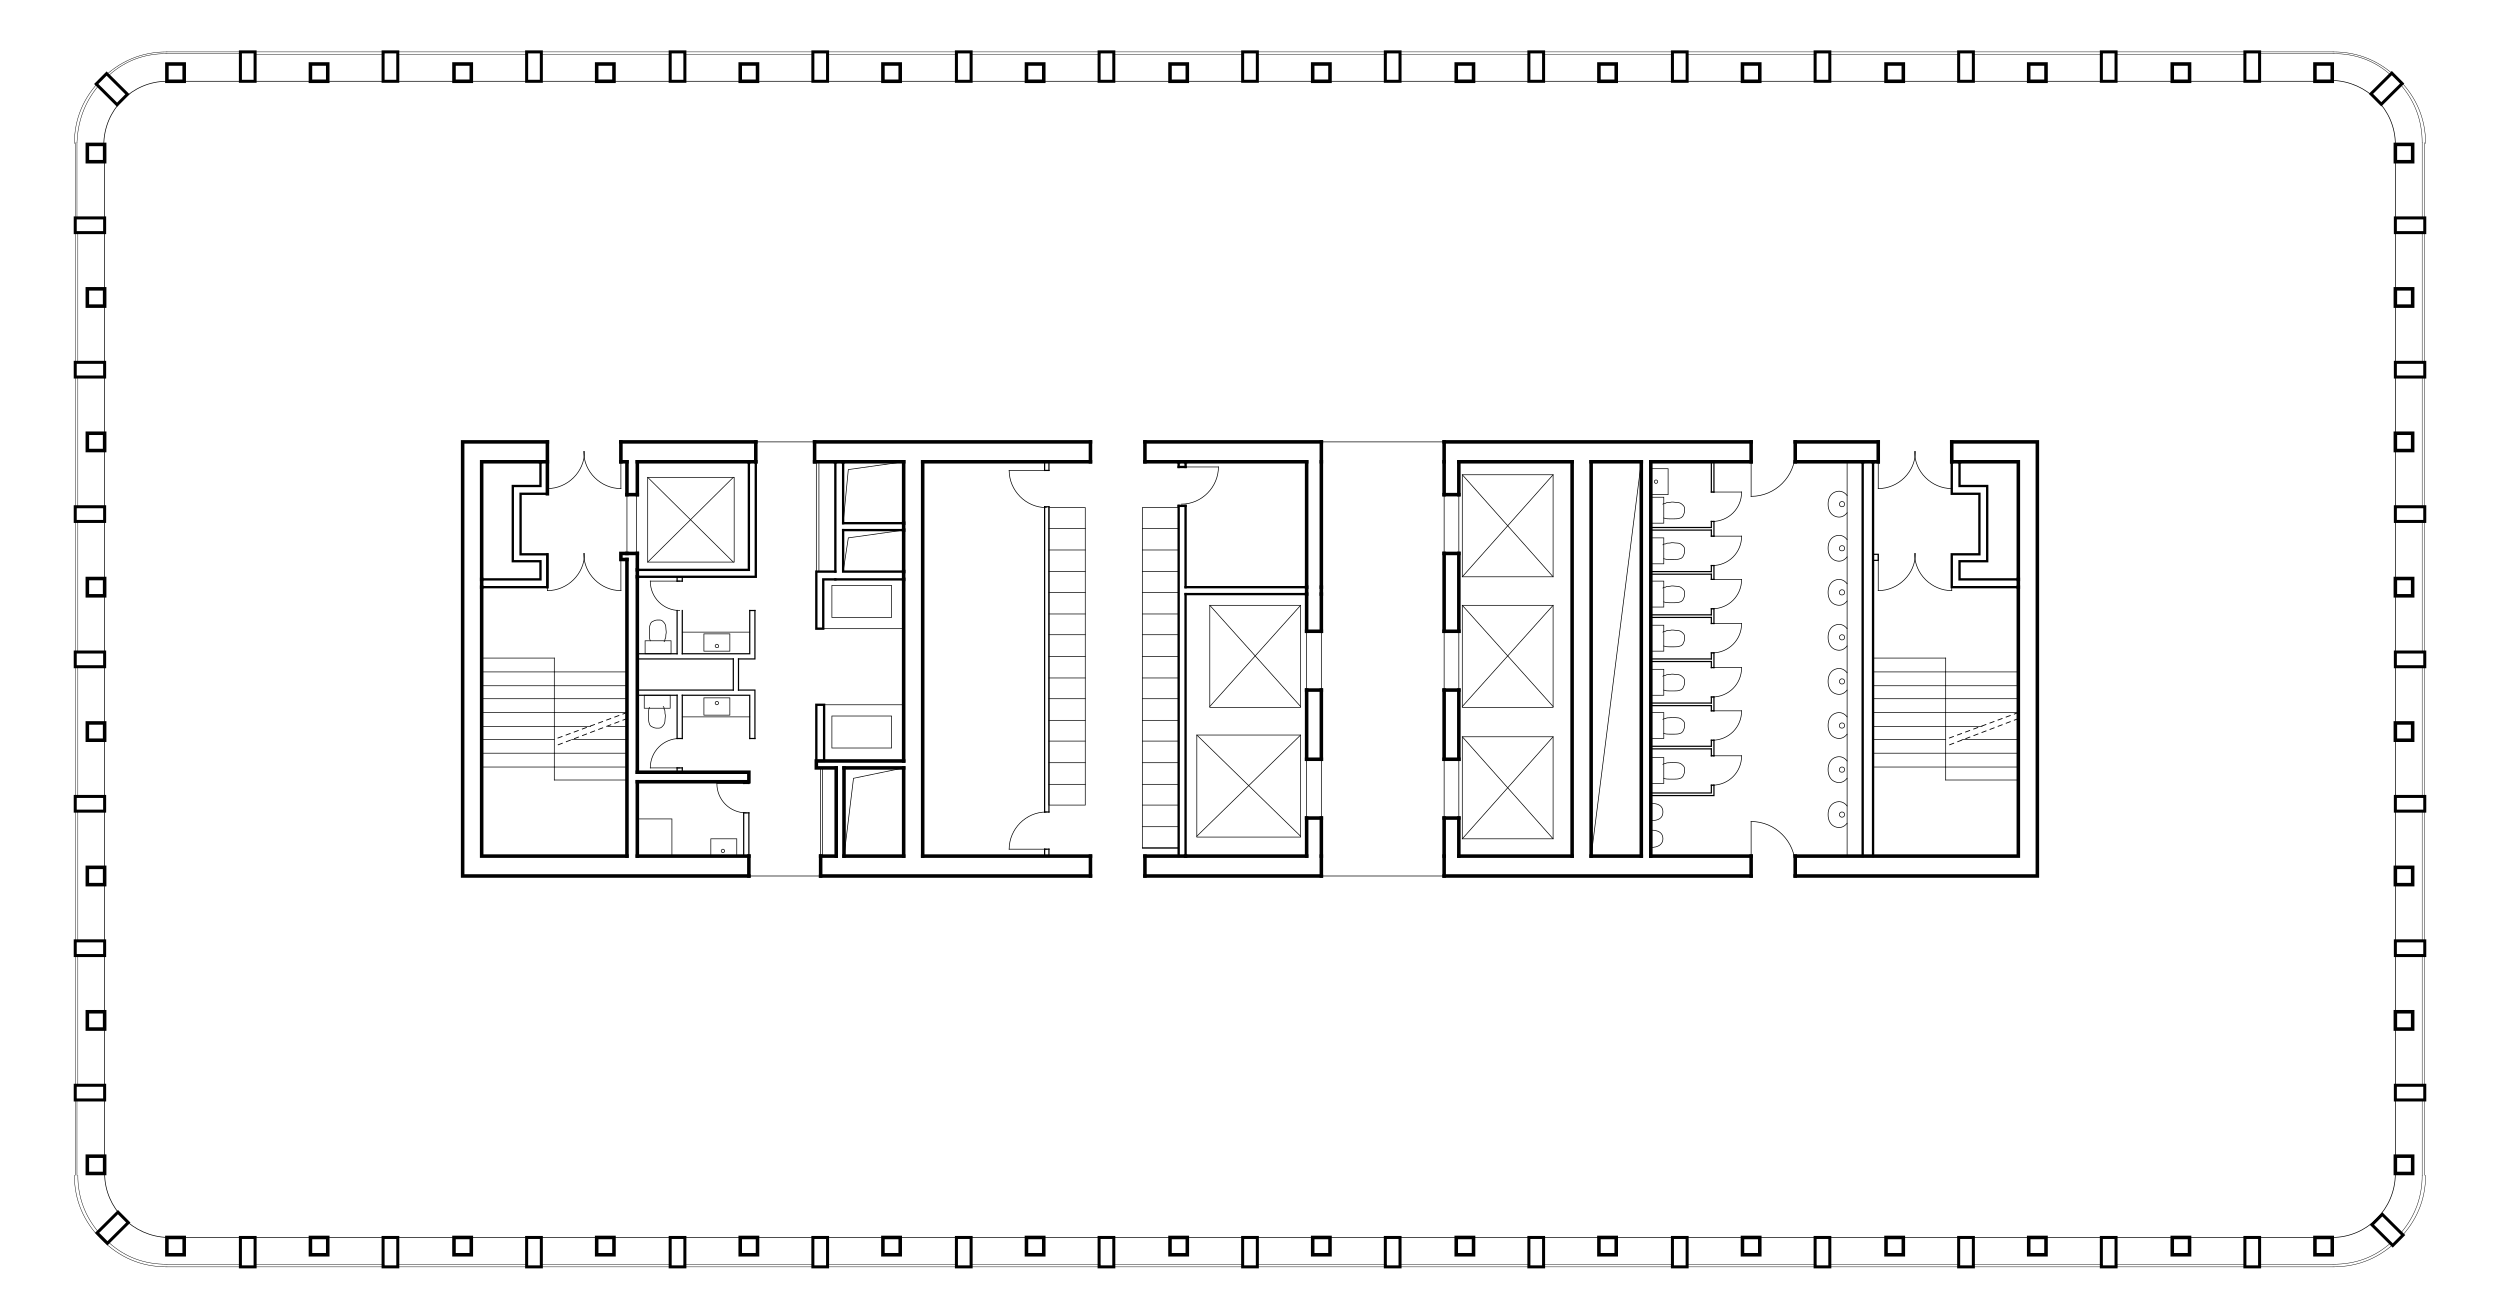 <?xml version="1.0" encoding="utf-8"?>
<!-- Generator: Adobe Illustrator 22.0.1, SVG Export Plug-In . SVG Version: 6.00 Build 0)  -->
<svg version="1.1" id="Calque_1" xmlns="http://www.w3.org/2000/svg" xmlns:xlink="http://www.w3.org/1999/xlink" x="0px" y="0px"
	 viewBox="0 0 578.2 304" style="enable-background:new 0 0 578.2 304;" xml:space="preserve">
<style type="text/css">
	.st0{display:none;}
	.st1{display:inline;}
	.st2{fill:none;}
	.st3{fill:none;stroke:#000000;stroke-width:0.2;stroke-linecap:square;stroke-miterlimit:10;stroke-dasharray:1,1;}
	.st4{fill:none;stroke:#000000;stroke-width:0.1;stroke-linecap:square;stroke-miterlimit:10;}
	.st5{fill:none;stroke:#000000;stroke-width:0.16;stroke-linecap:square;stroke-miterlimit:10;}
	.st6{fill:none;stroke:#000000;stroke-width:0.28;stroke-linecap:square;stroke-miterlimit:10;}
	.st7{fill:none;stroke:#000000;stroke-width:0.54;stroke-linecap:square;stroke-miterlimit:10;}
	.st8{fill:none;stroke:#000000;stroke-width:0.7;stroke-linecap:square;stroke-miterlimit:10;}
	.st9{fill:none;stroke:#000000;stroke-width:0.82;stroke-linecap:square;stroke-miterlimit:10;}
</style>
<g id="Calque_1_1_">
</g>
<g id="INFOS_x24_A4" class="st0">
	<g id="POLYLINE_7724_" class="st1">
		<rect x="-2.6" y="-282.6" class="st2" width="595.3" height="841.9"/>
	</g>
</g>
<g id="PLAN_x24_FOND">
</g>
<g id="PLAN_x24_POINTILLE">
	<g id="POLYLINE_11010_">
		<line class="st3" x1="466.8" y1="166.2" x2="450" y2="172.6"/>
	</g>
	<g id="POLYLINE_11009_">
		<line class="st3" x1="466.8" y1="164.8" x2="450" y2="171"/>
	</g>
	<g id="POLYLINE_11008_">
		<line class="st3" x1="145" y1="164.8" x2="128.2" y2="171"/>
	</g>
	<g id="POLYLINE_11007_">
		<line class="st3" x1="145" y1="166.2" x2="128.2" y2="172.6"/>
	</g>
</g>
<g id="PLAN_x24_VITRAGE">
	<g id="SPLINE_347_">
		<path class="st4" d="M22.8,19.8c-3.2,3.8-4.8,8.2-5,13.2"/>
	</g>
	<g id="LINE_868_">
		<line class="st4" x1="17.8" y1="33" x2="17.8" y2="50.4"/>
	</g>
	<g id="LINE_867_">
		<line class="st4" x1="55.6" y1="12.4" x2="38.6" y2="12.4"/>
	</g>
	<g id="SPLINE_346_">
		<path class="st4" d="M38.6,12.4c-5.2,0-9.6,1.6-13.4,5"/>
	</g>
	<g id="POLYLINE_9140_">
		<line class="st4" x1="55.6" y1="12" x2="38.6" y2="12"/>
	</g>
	<g id="SPLINE_345_">
		<path class="st4" d="M38.6,12c-6,0-11,2.2-15.2,6.4c-4,4-6.2,9-6.2,14.8"/>
	</g>
	<g id="POLYLINE_9139_">
		<line class="st4" x1="17.4" y1="33" x2="17.4" y2="50.4"/>
	</g>
	<g id="POLYLINE_9138_">
		<line class="st4" x1="55.6" y1="293" x2="38.6" y2="293"/>
	</g>
	<g id="SPLINE_344_">
		<path class="st4" d="M38.6,293c-6,0-11-2.2-15.2-6.4c-4-4-6.2-9-6.2-14.8"/>
	</g>
	<g id="POLYLINE_9137_">
		<line class="st4" x1="17.4" y1="271.8" x2="17.4" y2="254.4"/>
	</g>
	<g id="LINE_866_">
		<line class="st4" x1="55.6" y1="292.4" x2="38.6" y2="292.4"/>
	</g>
	<g id="SPLINE_331_">
		<path class="st4" d="M38.6,292.4c-5.2,0-9.6-1.6-13.4-5"/>
	</g>
	<g id="SPLINE_330_">
		<path class="st4" d="M22.8,285c-3.2-3.8-4.8-8.2-4.8-13.2"/>
	</g>
	<g id="LINE_865_">
		<line class="st4" x1="17.8" y1="271.8" x2="17.8" y2="254.4"/>
	</g>
	<g id="POLYLINE_9136_">
		<line class="st4" x1="522.6" y1="12" x2="539.6" y2="12"/>
	</g>
	<g id="SPLINE_329_">
		<path class="st4" d="M539.6,12c6,0,11,2.2,15.2,6.4c4,4,6.2,9,6.2,14.8"/>
	</g>
	<g id="POLYLINE_9135_">
		<line class="st4" x1="560.8" y1="33" x2="560.8" y2="50.4"/>
	</g>
	<g id="LINE_864_">
		<line class="st4" x1="522.6" y1="12.4" x2="539.6" y2="12.4"/>
	</g>
	<g id="SPLINE_328_">
		<path class="st4" d="M539.6,12.4c5.2,0,9.6,1.6,13.4,5"/>
	</g>
	<g id="SPLINE_327_">
		<path class="st4" d="M555.4,19.8c3.2,3.8,4.8,8.2,4.8,13.2"/>
	</g>
	<g id="LINE_863_">
		<line class="st4" x1="560.2" y1="33" x2="560.2" y2="50.4"/>
	</g>
	<g id="POLYLINE_9134_">
		<rect x="489.6" y="12" class="st4" width="29.8" height="0.6"/>
	</g>
	<g id="POLYLINE_9133_">
		<rect x="456.4" y="12" class="st4" width="29.8" height="0.6"/>
	</g>
	<g id="POLYLINE_9132_">
		<rect x="423.2" y="12" class="st4" width="29.8" height="0.6"/>
	</g>
	<g id="POLYLINE_9131_">
		<rect x="390.2" y="12" class="st4" width="29.8" height="0.6"/>
	</g>
	<g id="POLYLINE_9130_">
		<rect x="357" y="12" class="st4" width="29.8" height="0.6"/>
	</g>
	<g id="POLYLINE_9129_">
		<rect x="323.8" y="12" class="st4" width="29.8" height="0.6"/>
	</g>
	<g id="POLYLINE_9128_">
		<rect x="290.8" y="12" class="st4" width="29.8" height="0.6"/>
	</g>
	<g id="POLYLINE_9127_">
		<rect x="257.6" y="12" class="st4" width="29.8" height="0.6"/>
	</g>
	<g id="POLYLINE_9126_">
		<rect x="224.6" y="12" class="st4" width="29.8" height="0.6"/>
	</g>
	<g id="POLYLINE_9125_">
		<rect x="191.4" y="12" class="st4" width="29.8" height="0.6"/>
	</g>
	<g id="POLYLINE_9124_">
		<rect x="158.2" y="12" class="st4" width="29.8" height="0.6"/>
	</g>
	<g id="POLYLINE_9123_">
		<rect x="125.2" y="12" class="st4" width="29.8" height="0.6"/>
	</g>
	<g id="POLYLINE_9122_">
		<rect x="92" y="12" class="st4" width="29.8" height="0.6"/>
	</g>
	<g id="POLYLINE_9121_">
		<rect x="59" y="12" class="st4" width="29.8" height="0.6"/>
	</g>
	<g id="POLYLINE_9120_">
		<rect x="17.4" y="221" class="st4" width="0.6" height="30"/>
	</g>
	<g id="POLYLINE_9119_">
		<rect x="17.4" y="187.6" class="st4" width="0.6" height="30"/>
	</g>
	<g id="POLYLINE_9118_">
		<rect x="17.4" y="154.2" class="st4" width="0.6" height="30"/>
	</g>
	<g id="POLYLINE_9117_">
		<rect x="17.4" y="120.6" class="st4" width="0.6" height="30"/>
	</g>
	<g id="POLYLINE_9116_">
		<rect x="17.4" y="87.2" class="st4" width="0.6" height="30"/>
	</g>
	<g id="POLYLINE_9115_">
		<rect x="17.4" y="53.8" class="st4" width="0.6" height="30"/>
	</g>
	<g id="POLYLINE_9114_">
		<rect x="560.2" y="53.8" class="st4" width="0.6" height="30"/>
	</g>
	<g id="POLYLINE_9113_">
		<rect x="560.2" y="87.2" class="st4" width="0.6" height="30"/>
	</g>
	<g id="POLYLINE_9112_">
		<rect x="560.2" y="120.6" class="st4" width="0.6" height="30"/>
	</g>
	<g id="POLYLINE_9111_">
		<rect x="560.2" y="154.2" class="st4" width="0.6" height="30"/>
	</g>
	<g id="POLYLINE_9110_">
		<rect x="560.2" y="187.6" class="st4" width="0.6" height="30"/>
	</g>
	<g id="POLYLINE_9109_">
		<rect x="560.2" y="221" class="st4" width="0.6" height="30"/>
	</g>
	<g id="POLYLINE_9108_">
		<rect x="59" y="292.4" class="st4" width="29.8" height="0.6"/>
	</g>
	<g id="POLYLINE_9107_">
		<rect x="92" y="292.4" class="st4" width="29.8" height="0.6"/>
	</g>
	<g id="POLYLINE_9106_">
		<rect x="125.2" y="292.4" class="st4" width="29.8" height="0.6"/>
	</g>
	<g id="POLYLINE_9105_">
		<rect x="158.2" y="292.4" class="st4" width="29.8" height="0.6"/>
	</g>
	<g id="POLYLINE_9104_">
		<rect x="191.4" y="292.4" class="st4" width="29.8" height="0.6"/>
	</g>
	<g id="POLYLINE_9103_">
		<rect x="224.6" y="292.4" class="st4" width="29.8" height="0.6"/>
	</g>
	<g id="POLYLINE_9102_">
		<rect x="257.6" y="292.4" class="st4" width="29.8" height="0.6"/>
	</g>
	<g id="POLYLINE_9101_">
		<rect x="290.8" y="292.4" class="st4" width="29.8" height="0.6"/>
	</g>
	<g id="POLYLINE_9100_">
		<rect x="323.8" y="292.4" class="st4" width="29.8" height="0.6"/>
	</g>
	<g id="POLYLINE_9099_">
		<rect x="357" y="292.4" class="st4" width="29.8" height="0.6"/>
	</g>
	<g id="POLYLINE_9098_">
		<rect x="390.2" y="292.4" class="st4" width="29.8" height="0.6"/>
	</g>
	<g id="POLYLINE_9097_">
		<rect x="423.2" y="292.4" class="st4" width="29.8" height="0.6"/>
	</g>
	<g id="POLYLINE_9096_">
		<rect x="456.4" y="292.4" class="st4" width="29.8" height="0.6"/>
	</g>
	<g id="POLYLINE_9095_">
		<rect x="489.6" y="292.4" class="st4" width="29.8" height="0.6"/>
	</g>
	<g id="SPLINE_326_">
		<path class="st4" d="M555.4,285c3.2-3.8,4.8-8.2,4.8-13.2"/>
	</g>
	<g id="LINE_862_">
		<line class="st4" x1="560.2" y1="271.8" x2="560.2" y2="254.4"/>
	</g>
	<g id="LINE_861_">
		<line class="st4" x1="522.6" y1="292.4" x2="539.6" y2="292.4"/>
	</g>
	<g id="SPLINE_325_">
		<path class="st4" d="M539.6,292.4c5.2,0,9.6-1.6,13.4-5"/>
	</g>
	<g id="POLYLINE_9094_">
		<line class="st4" x1="522.6" y1="293" x2="539.6" y2="293"/>
	</g>
	<g id="SPLINE_324_">
		<path class="st4" d="M539.6,293c6,0,11-2.2,15.2-6.4c4-4,6.2-9,6.2-14.8"/>
	</g>
	<g id="POLYLINE_9093_">
		<line class="st4" x1="560.8" y1="271.8" x2="560.8" y2="254.4"/>
	</g>
</g>
<g id="PLAN_x24_MOBILIER">
	<g id="CIRCLE_500_">
		<path class="st5" d="M425.4,116.6c0-0.2,0.2-0.6,0.6-0.6s0.6,0.2,0.6,0.6s-0.2,0.6-0.6,0.6S425.4,116.8,425.4,116.6L425.4,116.6z"
			/>
	</g>
	<g id="SPLINE_417_">
		<path class="st5" d="M427.2,118.6c-0.8,1-1.8,1.2-2.8,0.8s-1.6-1.4-1.6-2.8s0.6-2.4,1.6-2.8s2-0.2,2.8,0.8"/>
	</g>
	<g id="CIRCLE_499_">
		<path class="st5" d="M425.4,126.8c0-0.2,0.2-0.6,0.6-0.6s0.6,0.2,0.6,0.6s-0.2,0.6-0.6,0.6S425.4,127.2,425.4,126.8L425.4,126.8z"
			/>
	</g>
	<g id="SPLINE_416_">
		<path class="st5" d="M427.2,128.8c-0.8,1-1.8,1.2-2.8,0.8s-1.6-1.4-1.6-2.8c0-1.4,0.6-2.4,1.6-2.8s2-0.2,2.8,0.8"/>
	</g>
	<g id="CIRCLE_498_">
		<path class="st5" d="M425.4,137c0-0.2,0.2-0.6,0.6-0.6s0.6,0.2,0.6,0.6s-0.2,0.6-0.6,0.6S425.4,137.4,425.4,137L425.4,137z"/>
	</g>
	<g id="SPLINE_415_">
		<path class="st5" d="M427.2,139c-0.8,1-1.8,1.2-2.8,0.8s-1.6-1.4-1.6-2.8s0.6-2.4,1.6-2.8s2-0.2,2.8,0.8"/>
	</g>
	<g id="CIRCLE_497_">
		<path class="st5" d="M425.4,147.4c0-0.2,0.2-0.6,0.6-0.6s0.6,0.2,0.6,0.6s-0.2,0.6-0.6,0.6S425.4,147.6,425.4,147.4L425.4,147.4z"
			/>
	</g>
	<g id="SPLINE_414_">
		<path class="st5" d="M427.2,149.4c-0.8,1-1.8,1.2-2.8,0.8s-1.6-1.4-1.6-2.8s0.6-2.4,1.6-2.8s2-0.2,2.8,0.8"/>
	</g>
	<g id="CIRCLE_496_">
		<path class="st5" d="M425.4,157.6c0-0.2,0.2-0.6,0.6-0.6s0.6,0.2,0.6,0.6s-0.2,0.6-0.6,0.6S425.4,157.8,425.4,157.6L425.4,157.6z"
			/>
	</g>
	<g id="SPLINE_413_">
		<path class="st5" d="M427.2,159.6c-0.8,1-1.8,1.2-2.8,0.8s-1.6-1.4-1.6-2.8s0.6-2.4,1.6-2.8s2-0.2,2.8,0.8"/>
	</g>
	<g id="CIRCLE_495_">
		<path class="st5" d="M425.4,167.8c0-0.2,0.2-0.6,0.6-0.6s0.6,0.2,0.6,0.6s-0.2,0.6-0.6,0.6S425.4,168.2,425.4,167.8L425.4,167.8z"
			/>
	</g>
	<g id="SPLINE_412_">
		<path class="st5" d="M427.2,169.8c-0.8,1-1.8,1.2-2.8,0.8s-1.6-1.4-1.6-2.8s0.6-2.4,1.6-2.8s2-0.2,2.8,0.8"/>
	</g>
	<g id="CIRCLE_494_">
		<path class="st5" d="M425.4,178c0-0.2,0.2-0.6,0.6-0.6s0.6,0.2,0.6,0.6s-0.2,0.6-0.6,0.6S425.4,178.4,425.4,178L425.4,178z"/>
	</g>
	<g id="SPLINE_411_">
		<path class="st5" d="M427.2,180c-0.8,1-1.8,1.2-2.8,0.8s-1.6-1.4-1.6-2.8s0.6-2.4,1.6-2.8s2-0.2,2.8,0.8"/>
	</g>
	<g id="SPLINE_410_">
		<path class="st5" d="M427.2,190.4c-0.8,1-1.8,1.2-2.8,0.8s-1.6-1.4-1.6-2.8s0.6-2.4,1.6-2.8s2-0.2,2.8,0.8"/>
	</g>
	<g id="CIRCLE_493_">
		<path class="st5" d="M425.4,188.4c0-0.2,0.2-0.6,0.6-0.6s0.6,0.2,0.6,0.6s-0.2,0.6-0.6,0.6S425.4,188.6,425.4,188.4L425.4,188.4z"
			/>
	</g>
	<g id="SPLINE_409_">
		<path class="st5" d="M381.8,192c1.8,0,2.8,0.6,2.8,2c0,1.2-1,2-2.8,2"/>
	</g>
	<g id="SPLINE_408_">
		<path class="st5" d="M381.8,185.8c1.8,0,2.8,0.6,2.8,2s-1,2-2.8,2"/>
	</g>
	<g id="POLYLINE_10659_">
		<rect x="381.8" y="108.4" class="st5" width="4" height="6"/>
	</g>
	<g id="CIRCLE_492_">
		<path class="st5" d="M382.6,111.4c0-0.2,0.2-0.4,0.4-0.4s0.4,0.2,0.4,0.4s-0.2,0.4-0.4,0.4S382.6,111.6,382.6,111.4L382.6,111.4z"
			/>
	</g>
	<g id="CIRCLE_491_">
		<path class="st5" d="M166.8,196.8c0-0.2,0.2-0.4,0.4-0.4s0.4,0.2,0.4,0.4s-0.2,0.4-0.4,0.4S166.8,197,166.8,196.8L166.8,196.8z"/>
	</g>
	<g id="POLYLINE_10658_">
		<rect x="164.4" y="194" class="st5" width="6" height="4"/>
	</g>
	<g id="SPLINE_407_">
		<path class="st5" d="M384.8,119.8c0.4,0.2,1,0.2,1.4,0.2s0.8,0,1,0c0.4,0,1,0,1.4-0.2c0.2,0,0.4-0.2,0.6-0.4
			c0.2-0.4,0.4-0.8,0.4-1.2c0-0.2,0-0.4,0-0.6c0-0.4-0.2-0.6-0.4-0.8c-0.4-0.4-0.8-0.6-1.4-0.6s-1-0.2-1.6,0c-0.4,0-0.8,0-1,0.2
			c-0.2,0-0.4,0-0.6,0.2"/>
	</g>
	<g id="POLYLINE_10657_">
		<rect x="381.8" y="115" class="st5" width="3" height="6"/>
	</g>
	<g id="SPLINE_406_">
		<path class="st5" d="M384.8,129.2c0.4,0.2,1,0.2,1.4,0.2s0.8,0,1,0c0.4,0,1,0,1.4-0.2c0.2,0,0.4-0.2,0.6-0.4
			c0.2-0.4,0.4-0.8,0.4-1.2c0-0.2,0-0.4,0-0.6c0-0.4-0.2-0.6-0.4-0.8c-0.4-0.4-0.8-0.6-1.4-0.6s-1-0.2-1.6,0c-0.4,0-0.8,0-1,0.2
			c-0.2,0-0.4,0-0.6,0.2"/>
	</g>
	<g id="POLYLINE_10656_">
		<rect x="381.8" y="124.4" class="st5" width="3" height="6"/>
	</g>
	<g id="SPLINE_405_">
		<path class="st5" d="M384.8,139.2c0.4,0.2,1,0.2,1.4,0.2s0.8,0,1,0c0.4,0,1,0,1.4-0.2c0.2,0,0.4-0.2,0.6-0.4
			c0.2-0.4,0.4-0.8,0.4-1.2c0-0.2,0-0.4,0-0.6c0-0.4-0.2-0.6-0.4-0.8c-0.4-0.4-0.8-0.6-1.4-0.6s-1-0.2-1.6,0c-0.4,0-0.8,0-1,0.2
			c-0.2,0-0.4,0-0.6,0.2"/>
	</g>
	<g id="POLYLINE_10655_">
		<rect x="381.8" y="134.4" class="st5" width="3" height="6"/>
	</g>
	<g id="SPLINE_404_">
		<path class="st5" d="M384.8,149.4c0.4,0.2,1,0.2,1.4,0.2s0.8,0,1,0c0.4,0,1,0,1.4-0.2c0.2,0,0.4-0.2,0.6-0.4
			c0.2-0.4,0.4-0.8,0.4-1.2c0-0.2,0-0.4,0-0.6c0-0.4-0.2-0.6-0.4-0.8c-0.4-0.4-0.8-0.6-1.4-0.6s-1-0.2-1.6,0c-0.4,0-0.8,0-1,0.2
			c-0.2,0-0.4,0-0.6,0.2"/>
	</g>
	<g id="POLYLINE_10654_">
		<rect x="381.8" y="144.6" class="st5" width="3" height="6"/>
	</g>
	<g id="SPLINE_403_">
		<path class="st5" d="M384.8,159.6c0.4,0.2,1,0.2,1.4,0.2s0.8,0,1,0c0.4,0,1,0,1.4-0.2c0.2,0,0.4-0.2,0.6-0.4
			c0.2-0.4,0.4-0.8,0.4-1.2c0-0.2,0-0.4,0-0.6c0-0.4-0.2-0.6-0.4-0.8c-0.4-0.4-0.8-0.6-1.4-0.6s-1-0.2-1.6,0c-0.4,0-0.8,0-1,0.2
			c-0.2,0-0.4,0-0.6,0.2"/>
	</g>
	<g id="POLYLINE_10653_">
		<rect x="381.8" y="154.8" class="st5" width="3" height="6"/>
	</g>
	<g id="SPLINE_402_">
		<path class="st5" d="M384.8,169.6c0.4,0.2,1,0.2,1.4,0.2s0.8,0,1,0c0.4,0,1,0,1.4-0.2c0.2,0,0.4-0.2,0.6-0.4
			c0.2-0.4,0.4-0.8,0.4-1.2c0-0.2,0-0.4,0-0.6c0-0.4-0.2-0.6-0.4-0.8c-0.4-0.4-0.8-0.6-1.4-0.6s-1-0.2-1.6,0c-0.4,0-0.8,0-1,0.2
			c-0.2,0-0.4,0-0.6,0.2"/>
	</g>
	<g id="POLYLINE_10652_">
		<rect x="381.8" y="164.8" class="st5" width="3" height="6"/>
	</g>
	<g id="SPLINE_401_">
		<path class="st5" d="M384.8,180c0.4,0.2,1,0.2,1.4,0.2s0.8,0,1,0c0.4,0,1,0,1.4-0.2c0.2,0,0.4-0.2,0.6-0.4
			c0.2-0.4,0.4-0.8,0.4-1.2c0-0.2,0-0.4,0-0.6c0-0.4-0.2-0.6-0.4-0.8c-0.4-0.4-0.8-0.6-1.4-0.6s-1-0.2-1.6,0c-0.4,0-0.8,0-1,0.2
			c-0.2,0-0.4,0-0.6,0.2"/>
	</g>
	<g id="POLYLINE_10651_">
		<rect x="381.8" y="175.2" class="st5" width="3" height="6"/>
	</g>
	<g id="POLYLINE_10650_">
		<rect x="264.2" y="117.4" class="st5" width="8.4" height="78.8"/>
	</g>
	<g id="POLYLINE_10649_">
		<line class="st5" x1="264.2" y1="196" x2="272.6" y2="196"/>
	</g>
	<g id="POLYLINE_10648_">
		<line class="st5" x1="264.2" y1="191.2" x2="272.6" y2="191.2"/>
	</g>
	<g id="POLYLINE_10647_">
		<line class="st5" x1="264.2" y1="186.2" x2="272.6" y2="186.2"/>
	</g>
	<g id="POLYLINE_10646_">
		<line class="st5" x1="264.2" y1="181.4" x2="272.6" y2="181.4"/>
	</g>
	<g id="POLYLINE_10645_">
		<line class="st5" x1="264.2" y1="176.4" x2="272.6" y2="176.4"/>
	</g>
	<g id="POLYLINE_10644_">
		<line class="st5" x1="264.2" y1="171.4" x2="272.6" y2="171.4"/>
	</g>
	<g id="POLYLINE_10643_">
		<line class="st5" x1="264.2" y1="166.6" x2="272.6" y2="166.6"/>
	</g>
	<g id="POLYLINE_10642_">
		<line class="st5" x1="264.2" y1="161.6" x2="272.6" y2="161.6"/>
	</g>
	<g id="POLYLINE_10641_">
		<line class="st5" x1="264.2" y1="156.8" x2="272.6" y2="156.8"/>
	</g>
	<g id="POLYLINE_10639_">
		<line class="st5" x1="264.2" y1="151.8" x2="272.6" y2="151.8"/>
	</g>
	<g id="POLYLINE_10638_">
		<line class="st5" x1="264.2" y1="146.8" x2="272.6" y2="146.8"/>
	</g>
	<g id="POLYLINE_10637_">
		<line class="st5" x1="264.2" y1="142" x2="272.6" y2="142"/>
	</g>
	<g id="POLYLINE_10636_">
		<line class="st5" x1="264.2" y1="137" x2="272.6" y2="137"/>
	</g>
	<g id="POLYLINE_10635_">
		<line class="st5" x1="264.2" y1="132.2" x2="272.6" y2="132.2"/>
	</g>
	<g id="POLYLINE_10634_">
		<line class="st5" x1="264.2" y1="127.2" x2="272.6" y2="127.2"/>
	</g>
	<g id="POLYLINE_10633_">
		<line class="st5" x1="264.2" y1="122.2" x2="272.6" y2="122.2"/>
	</g>
	<g id="POLYLINE_10632_">
		<rect x="242.6" y="117.4" class="st5" width="8.4" height="68.8"/>
	</g>
	<g id="POLYLINE_10631_">
		<line class="st5" x1="242.6" y1="122.2" x2="251" y2="122.2"/>
	</g>
	<g id="POLYLINE_10630_">
		<line class="st5" x1="242.6" y1="127.2" x2="251" y2="127.2"/>
	</g>
	<g id="POLYLINE_10629_">
		<line class="st5" x1="242.6" y1="132.2" x2="251" y2="132.2"/>
	</g>
	<g id="POLYLINE_10628_">
		<line class="st5" x1="242.6" y1="137" x2="251" y2="137"/>
	</g>
	<g id="POLYLINE_10627_">
		<line class="st5" x1="242.6" y1="142" x2="251" y2="142"/>
	</g>
	<g id="POLYLINE_10626_">
		<line class="st5" x1="242.6" y1="146.8" x2="251" y2="146.8"/>
	</g>
	<g id="POLYLINE_10625_">
		<line class="st5" x1="242.6" y1="151.8" x2="251" y2="151.8"/>
	</g>
	<g id="POLYLINE_10624_">
		<line class="st5" x1="242.6" y1="156.8" x2="251" y2="156.8"/>
	</g>
	<g id="POLYLINE_10623_">
		<line class="st5" x1="242.6" y1="161.6" x2="251" y2="161.6"/>
	</g>
	<g id="POLYLINE_10622_">
		<line class="st5" x1="242.6" y1="166.6" x2="251" y2="166.6"/>
	</g>
	<g id="POLYLINE_10621_">
		<line class="st5" x1="242.6" y1="171.4" x2="251" y2="171.4"/>
	</g>
	<g id="POLYLINE_10620_">
		<line class="st5" x1="242.6" y1="176.4" x2="251" y2="176.4"/>
	</g>
	<g id="POLYLINE_10619_">
		<line class="st5" x1="242.6" y1="181.4" x2="251" y2="181.4"/>
	</g>
	<g id="POLYLINE_10618_">
		<rect x="162.8" y="146.6" class="st5" width="6" height="4"/>
	</g>
	<g id="CIRCLE_490_">
		<path class="st5" d="M165.4,149.4c0-0.2,0.2-0.4,0.4-0.4s0.4,0.2,0.4,0.4s0,0.4-0.4,0.4C165.6,149.8,165.4,149.6,165.4,149.4
			L165.4,149.4z"/>
	</g>
	<g id="CIRCLE_489_">
		<path class="st5" d="M165.4,162.6c0-0.2,0.2-0.4,0.4-0.4s0.4,0.2,0.4,0.4s-0.2,0.4-0.4,0.4S165.4,162.8,165.4,162.6L165.4,162.6z"
			/>
	</g>
	<g id="POLYLINE_10617_">
		<rect x="162.8" y="161.4" class="st5" width="6" height="4"/>
	</g>
	<g id="SPLINE_400_">
		<path class="st5" d="M150.2,163.6c-0.2,0.4-0.2,1-0.2,1.4s0,0.8,0,1c0,0.4,0,1,0.2,1.4c0,0.2,0.2,0.4,0.4,0.6
			c0.4,0.2,0.8,0.4,1.2,0.4c0.2,0,0.4,0,0.6,0c0.4,0,0.6-0.2,0.8-0.4c0.4-0.4,0.6-0.8,0.6-1.4c0-0.6,0.2-1,0-1.6c0-0.4,0-0.8-0.2-1
			c0-0.2,0-0.4-0.2-0.6"/>
	</g>
	<g id="POLYLINE_10616_">
		<rect x="149" y="160.8" class="st5" width="6" height="3"/>
	</g>
	<g id="SPLINE_399_">
		<path class="st5" d="M150.4,148.2c-0.2-0.4-0.2-1-0.2-1.4s0-0.8,0-1c0-0.4,0-1,0.2-1.4c0-0.2,0.2-0.4,0.4-0.6
			c0.4-0.2,0.8-0.4,1.2-0.4c0.2,0,0.4,0,0.6,0c0.4,0,0.6,0.2,0.8,0.4c0.4,0.4,0.6,0.8,0.6,1.4c0,0.6,0.2,1,0,1.6c0,0.4,0,0.8-0.2,1
			c0,0.2,0,0.4-0.2,0.6"/>
	</g>
	<g id="POLYLINE_10615_">
		<rect x="149.2" y="148.2" class="st5" width="6" height="3"/>
	</g>
</g>
<g id="PLAN_x24_DETAIL">
	<g id="ARC_945_">
		<path class="st5" d="M38.6,18.8c-8,0-14.6,6.6-14.6,14.8"/>
	</g>
	<g id="POLYLINE_10341_">
		<line class="st5" x1="24.2" y1="33.4" x2="24.2" y2="271.4"/>
	</g>
	<g id="ARC_944_">
		<path class="st5" d="M24.2,271.4c0,8,6.6,14.6,14.6,14.8"/>
	</g>
	<g id="POLYLINE_10340_">
		<line class="st5" x1="38.6" y1="286.2" x2="539.4" y2="286.2"/>
	</g>
	<g id="ARC_943_">
		<path class="st5" d="M539.4,286.2c8,0,14.6-6.6,14.6-14.8"/>
	</g>
	<g id="POLYLINE_10339_">
		<line class="st5" x1="554" y1="271.4" x2="554" y2="33.4"/>
	</g>
	<g id="ARC_942_">
		<path class="st5" d="M554,33.4c0-8-6.6-14.6-14.6-14.8"/>
	</g>
	<g id="POLYLINE_10338_">
		<line class="st5" x1="539.4" y1="18.8" x2="38.6" y2="18.8"/>
	</g>
	<g id="POLYLINE_10337_">
		<line class="st5" x1="466.8" y1="155.4" x2="450" y2="155.4"/>
	</g>
	<g id="POLYLINE_10336_">
		<line class="st5" x1="450" y1="155.4" x2="433.2" y2="155.4"/>
	</g>
	<g id="POLYLINE_10335_">
		<line class="st5" x1="466.8" y1="158.6" x2="450" y2="158.6"/>
	</g>
	<g id="POLYLINE_10334_">
		<line class="st5" x1="450" y1="158.6" x2="433.2" y2="158.6"/>
	</g>
	<g id="POLYLINE_10333_">
		<line class="st5" x1="466.8" y1="161.6" x2="450" y2="161.6"/>
	</g>
	<g id="POLYLINE_10332_">
		<line class="st5" x1="450" y1="161.6" x2="433.2" y2="161.6"/>
	</g>
	<g id="POLYLINE_10331_">
		<line class="st5" x1="466.8" y1="164.8" x2="450" y2="164.8"/>
	</g>
	<g id="POLYLINE_10330_">
		<line class="st5" x1="450" y1="164.8" x2="433.2" y2="164.8"/>
	</g>
	<g id="POLYLINE_10329_">
		<line class="st5" x1="458.4" y1="168" x2="450" y2="168"/>
	</g>
	<g id="POLYLINE_10328_">
		<line class="st5" x1="450" y1="168" x2="433.2" y2="168"/>
	</g>
	<g id="POLYLINE_10327_">
		<line class="st5" x1="466.8" y1="174.2" x2="450" y2="174.2"/>
	</g>
	<g id="POLYLINE_10326_">
		<line class="st5" x1="450" y1="174.2" x2="433.2" y2="174.2"/>
	</g>
	<g id="POLYLINE_10325_">
		<line class="st5" x1="466.8" y1="177.4" x2="450" y2="177.4"/>
	</g>
	<g id="POLYLINE_10324_">
		<line class="st5" x1="450" y1="177.4" x2="433.2" y2="177.4"/>
	</g>
	<g id="POLYLINE_10323_">
		<line class="st5" x1="433.2" y1="152.2" x2="450" y2="152.2"/>
	</g>
	<g id="POLYLINE_10322_">
		<line class="st5" x1="450" y1="152.2" x2="450" y2="180.4"/>
	</g>
	<g id="POLYLINE_10321_">
		<line class="st5" x1="450" y1="180.4" x2="466.8" y2="180.4"/>
	</g>
	<g id="POLYLINE_10320_">
		<line class="st5" x1="145" y1="177.4" x2="128.2" y2="177.4"/>
	</g>
	<g id="POLYLINE_10319_">
		<line class="st5" x1="128.2" y1="177.4" x2="111.4" y2="177.4"/>
	</g>
	<g id="POLYLINE_10318_">
		<line class="st5" x1="145" y1="174.2" x2="128.2" y2="174.2"/>
	</g>
	<g id="POLYLINE_10317_">
		<line class="st5" x1="128.2" y1="174.2" x2="111.4" y2="174.2"/>
	</g>
	<g id="POLYLINE_10316_">
		<line class="st5" x1="136.6" y1="168" x2="128.2" y2="168"/>
	</g>
	<g id="POLYLINE_10315_">
		<line class="st5" x1="128.2" y1="168" x2="111.4" y2="168"/>
	</g>
	<g id="POLYLINE_10314_">
		<line class="st5" x1="145" y1="164.8" x2="128.2" y2="164.8"/>
	</g>
	<g id="POLYLINE_10313_">
		<line class="st5" x1="128.2" y1="164.8" x2="111.4" y2="164.8"/>
	</g>
	<g id="POLYLINE_10312_">
		<line class="st5" x1="145" y1="161.6" x2="128.2" y2="161.6"/>
	</g>
	<g id="POLYLINE_10311_">
		<line class="st5" x1="128.2" y1="161.6" x2="111.4" y2="161.6"/>
	</g>
	<g id="POLYLINE_10310_">
		<line class="st5" x1="145" y1="158.6" x2="128.2" y2="158.6"/>
	</g>
	<g id="POLYLINE_10309_">
		<line class="st5" x1="128.2" y1="158.6" x2="111.4" y2="158.6"/>
	</g>
	<g id="POLYLINE_10308_">
		<line class="st5" x1="145" y1="155.4" x2="128.2" y2="155.4"/>
	</g>
	<g id="POLYLINE_10307_">
		<line class="st5" x1="128.2" y1="155.4" x2="111.4" y2="155.4"/>
	</g>
	<g id="POLYLINE_10306_">
		<line class="st5" x1="111.4" y1="152.2" x2="128.2" y2="152.2"/>
	</g>
	<g id="POLYLINE_10305_">
		<line class="st5" x1="128.2" y1="152.2" x2="128.2" y2="180.4"/>
	</g>
	<g id="POLYLINE_10304_">
		<line class="st5" x1="128.2" y1="180.4" x2="145" y2="180.4"/>
	</g>
	<g id="POLYLINE_10303_">
		<polyline class="st5" points="195,132.2 196.2,124.4 209,122.6 		"/>
	</g>
	<g id="POLYLINE_10302_">
		<polyline class="st5" points="195,121 196.2,108.6 209,106.8 		"/>
	</g>
	<g id="POLYLINE_9208_">
		<polyline class="st5" points="209,177.6 197.4,180 195.2,198 		"/>
	</g>
	<g id="POLYLINE_9207_">
		<line class="st5" x1="450" y1="171" x2="433.2" y2="171"/>
	</g>
	<g id="POLYLINE_9206_">
		<line class="st5" x1="466.8" y1="171" x2="453.8" y2="171"/>
	</g>
	<g id="POLYLINE_9205_">
		<line class="st5" x1="145" y1="171" x2="132.2" y2="171"/>
	</g>
	<g id="POLYLINE_9204_">
		<line class="st5" x1="145" y1="168" x2="140.6" y2="168"/>
	</g>
	<g id="POLYLINE_9203_">
		<line class="st5" x1="189.8" y1="202.6" x2="173.2" y2="202.6"/>
	</g>
	<g id="POLYLINE_9202_">
		<line class="st5" x1="188.4" y1="102.2" x2="174.8" y2="102.2"/>
	</g>
	<g id="POLYLINE_9201_">
		<line class="st5" x1="334" y1="202.6" x2="305.6" y2="202.6"/>
	</g>
	<g id="POLYLINE_9200_">
		<line class="st5" x1="334" y1="102.2" x2="305.6" y2="102.2"/>
	</g>
	<g id="POLYLINE_9199_">
		<line class="st5" x1="396" y1="113.8" x2="402.8" y2="113.8"/>
	</g>
	<g id="ARC_941_">
		<path class="st5" d="M402.8,113.8c0,3.8-3,6.8-6.8,6.8"/>
	</g>
	<g id="POLYLINE_9198_">
		<line class="st5" x1="396" y1="124" x2="402.8" y2="124"/>
	</g>
	<g id="ARC_940_">
		<path class="st5" d="M402.8,124c0,3.8-3,6.8-6.8,6.8"/>
	</g>
	<g id="POLYLINE_9197_">
		<line class="st5" x1="396" y1="134" x2="402.8" y2="134"/>
	</g>
	<g id="ARC_939_">
		<path class="st5" d="M402.8,134c0,3.8-3,6.8-6.8,6.8"/>
	</g>
	<g id="POLYLINE_9196_">
		<line class="st5" x1="396" y1="144.2" x2="402.8" y2="144.2"/>
	</g>
	<g id="ARC_938_">
		<path class="st5" d="M402.8,144.2c0,3.8-3,6.8-6.8,6.8"/>
	</g>
	<g id="POLYLINE_9195_">
		<line class="st5" x1="396" y1="154.4" x2="402.8" y2="154.4"/>
	</g>
	<g id="ARC_937_">
		<path class="st5" d="M402.8,154.4c0,3.8-3,6.8-6.8,6.8"/>
	</g>
	<g id="POLYLINE_9194_">
		<line class="st5" x1="396" y1="164.4" x2="402.8" y2="164.4"/>
	</g>
	<g id="ARC_936_">
		<path class="st5" d="M402.8,164.4c0,3.8-3,6.8-6.8,6.8"/>
	</g>
	<g id="POLYLINE_9193_">
		<line class="st5" x1="396" y1="174.8" x2="402.8" y2="174.8"/>
	</g>
	<g id="ARC_935_">
		<path class="st5" d="M402.8,174.8c0,3.8-3,6.8-6.8,6.8"/>
	</g>
	<g id="POLYLINE_9192_">
		<line class="st5" x1="379.6" y1="106.8" x2="368" y2="198"/>
	</g>
	<g id="POLYLINE_9191_">
		<line class="st5" x1="242" y1="196.4" x2="233.4" y2="196.4"/>
	</g>
	<g id="ARC_934_">
		<path class="st5" d="M233.4,196.4c0-4.6,3.8-8.6,8.6-8.6"/>
	</g>
	<g id="POLYLINE_9190_">
		<line class="st5" x1="405" y1="200.2" x2="405" y2="190"/>
	</g>
	<g id="ARC_933_">
		<path class="st5" d="M405,190c5.6,0,10.2,4.6,10.2,10.2"/>
	</g>
	<g id="POLYLINE_9189_">
		<line class="st5" x1="405" y1="104.6" x2="405" y2="114.8"/>
	</g>
	<g id="ARC_932_">
		<path class="st5" d="M405,114.8c5.6,0,10.2-4.6,10.2-10.2"/>
	</g>
	<g id="POLYLINE_9188_">
		<line class="st5" x1="427.2" y1="106.8" x2="427.2" y2="198"/>
	</g>
	<g id="POLYLINE_9187_">
		<line class="st5" x1="451.4" y1="128.2" x2="451.4" y2="136.6"/>
	</g>
	<g id="ARC_931_">
		<path class="st5" d="M451.4,136.6c-4.6,0-8.6-3.8-8.6-8.6"/>
	</g>
	<g id="POLYLINE_9186_">
		<line class="st5" x1="434.4" y1="128.2" x2="434.4" y2="136.6"/>
	</g>
	<g id="ARC_930_">
		<path class="st5" d="M434.4,136.6c4.6,0,8.6-3.8,8.6-8.6"/>
	</g>
	<g id="POLYLINE_9185_">
		<line class="st5" x1="451.4" y1="104.6" x2="451.4" y2="113"/>
	</g>
	<g id="ARC_929_">
		<path class="st5" d="M451.4,113c-4.6,0-8.6-3.8-8.6-8.6"/>
	</g>
	<g id="POLYLINE_9184_">
		<line class="st5" x1="434.4" y1="104.6" x2="434.4" y2="113"/>
	</g>
	<g id="ARC_928_">
		<path class="st5" d="M434.4,113c4.6,0,8.6-3.8,8.6-8.6"/>
	</g>
	<g id="POLYLINE_9183_">
		<rect x="334" y="114.4" class="st5" width="3.4" height="13.6"/>
	</g>
	<g id="POLYLINE_9182_">
		<rect x="334" y="146" class="st5" width="3.4" height="13.6"/>
	</g>
	<g id="POLYLINE_9181_">
		<rect x="334" y="175.6" class="st5" width="3.4" height="13.6"/>
	</g>
	<g id="POLYLINE_9180_">
		<rect x="302.2" y="175.6" class="st5" width="3.4" height="13.6"/>
	</g>
	<g id="POLYLINE_9179_">
		<rect x="302.2" y="146" class="st5" width="3.4" height="13.6"/>
	</g>
	<g id="POLYLINE_9178_">
		<rect x="338.2" y="170.4" class="st5" width="21" height="23.6"/>
	</g>
	<g id="POLYLINE_9177_">
		<line class="st5" x1="338.2" y1="170.4" x2="359.2" y2="194"/>
	</g>
	<g id="POLYLINE_9176_">
		<line class="st5" x1="359.2" y1="170.4" x2="338.2" y2="194"/>
	</g>
	<g id="POLYLINE_9175_">
		<rect x="338.2" y="140" class="st5" width="21" height="23.6"/>
	</g>
	<g id="POLYLINE_9174_">
		<line class="st5" x1="338.2" y1="140" x2="359.2" y2="163.4"/>
	</g>
	<g id="POLYLINE_9173_">
		<line class="st5" x1="359.2" y1="140" x2="338.2" y2="163.4"/>
	</g>
	<g id="POLYLINE_9172_">
		<rect x="338.2" y="109.8" class="st5" width="21" height="23.6"/>
	</g>
	<g id="POLYLINE_9171_">
		<line class="st5" x1="338.2" y1="109.8" x2="359.2" y2="133.4"/>
	</g>
	<g id="POLYLINE_9170_">
		<line class="st5" x1="359.2" y1="109.8" x2="338.2" y2="133.4"/>
	</g>
	<g id="POLYLINE_9169_">
		<rect x="276.8" y="170" class="st5" width="24" height="23.6"/>
	</g>
	<g id="POLYLINE_9168_">
		<line class="st5" x1="276.8" y1="170" x2="300.8" y2="193.4"/>
	</g>
	<g id="POLYLINE_9167_">
		<line class="st5" x1="300.8" y1="170" x2="276.8" y2="193.4"/>
	</g>
	<g id="POLYLINE_9166_">
		<rect x="279.8" y="140" class="st5" width="21" height="23.6"/>
	</g>
	<g id="POLYLINE_9165_">
		<line class="st5" x1="279.8" y1="140" x2="300.8" y2="163.4"/>
	</g>
	<g id="POLYLINE_9164_">
		<line class="st5" x1="300.8" y1="140" x2="279.8" y2="163.4"/>
	</g>
	<g id="POLYLINE_9163_">
		<line class="st5" x1="173.4" y1="165.8" x2="157.8" y2="165.8"/>
	</g>
	<g id="POLYLINE_9162_">
		<line class="st5" x1="157.8" y1="146.2" x2="173.4" y2="146.2"/>
	</g>
	<g id="LINE_870_">
		<line class="st5" x1="189.4" y1="132.2" x2="189.4" y2="106.8"/>
	</g>
	<g id="LINE_869_">
		<line class="st5" x1="190.2" y1="198" x2="190.2" y2="177.6"/>
	</g>
	<g id="POLYLINE_9161_">
		<line class="st5" x1="188.8" y1="132.2" x2="188.8" y2="106.8"/>
	</g>
	<g id="POLYLINE_9160_">
		<line class="st5" x1="172.6" y1="181.2" x2="165.8" y2="181.2"/>
	</g>
	<g id="ARC_927_">
		<path class="st5" d="M165.8,181.2c0,3.8,3,6.8,6.8,6.8"/>
	</g>
	<g id="POLYLINE_9159_">
		<line class="st5" x1="157.2" y1="134.4" x2="150.4" y2="134.4"/>
	</g>
	<g id="ARC_926_">
		<path class="st5" d="M150.4,134.4c0,3.8,3,6.8,6.8,6.8"/>
	</g>
	<g id="POLYLINE_9158_">
		<line class="st5" x1="157.2" y1="177.6" x2="150.4" y2="177.6"/>
	</g>
	<g id="ARC_925_">
		<path class="st5" d="M150.4,177.6c0-3.8,3-6.8,6.8-6.8"/>
	</g>
	<g id="POLYLINE_9157_">
		<rect x="192.4" y="135.4" class="st5" width="13.8" height="7.4"/>
	</g>
	<g id="POLYLINE_9156_">
		<line class="st5" x1="190.4" y1="145.4" x2="209" y2="145.4"/>
	</g>
	<g id="POLYLINE_9155_">
		<rect x="192.4" y="165.6" class="st5" width="13.8" height="7.4"/>
	</g>
	<g id="POLYLINE_9154_">
		<line class="st5" x1="190.4" y1="163" x2="209" y2="163"/>
	</g>
	<g id="POLYLINE_9153_">
		<line class="st5" x1="189.8" y1="198" x2="189.8" y2="177.6"/>
	</g>
	<g id="POLYLINE_9152_">
		<polyline class="st5" points="147.4,189.4 155.4,189.4 155.4,198 		"/>
	</g>
	<g id="POLYLINE_9151_">
		<rect x="149.8" y="110.4" class="st5" width="20" height="19.6"/>
	</g>
	<g id="POLYLINE_9150_">
		<line class="st5" x1="149.8" y1="110.4" x2="169.6" y2="130"/>
	</g>
	<g id="POLYLINE_9149_">
		<line class="st5" x1="169.6" y1="110.4" x2="149.8" y2="130"/>
	</g>
	<g id="POLYLINE_9148_">
		<rect x="145" y="114.4" class="st5" width="2.2" height="13.6"/>
	</g>
	<g id="POLYLINE_9147_">
		<line class="st5" x1="273.4" y1="108" x2="281.8" y2="108"/>
	</g>
	<g id="ARC_924_">
		<path class="st5" d="M281.8,108c0,4.6-3.8,8.6-8.6,8.6"/>
	</g>
	<g id="POLYLINE_9146_">
		<line class="st5" x1="242" y1="108.8" x2="233.4" y2="108.8"/>
	</g>
	<g id="ARC_923_">
		<path class="st5" d="M233.4,108.8c0,4.6,3.8,8.6,8.6,8.6"/>
	</g>
	<g id="POLYLINE_9145_">
		<line class="st5" x1="143.6" y1="128.2" x2="143.6" y2="136.6"/>
	</g>
	<g id="ARC_922_">
		<path class="st5" d="M143.6,136.6c-4.6,0-8.6-3.8-8.6-8.6"/>
	</g>
	<g id="POLYLINE_9144_">
		<line class="st5" x1="126.6" y1="128.2" x2="126.6" y2="136.6"/>
	</g>
	<g id="ARC_921_">
		<path class="st5" d="M126.6,136.6c4.6,0,8.6-3.8,8.6-8.6"/>
	</g>
	<g id="POLYLINE_9143_">
		<line class="st5" x1="143.6" y1="104.6" x2="143.6" y2="113"/>
	</g>
	<g id="ARC_920_">
		<path class="st5" d="M143.6,113c-4.6,0-8.6-3.8-8.6-8.6"/>
	</g>
	<g id="POLYLINE_9142_">
		<line class="st5" x1="126.6" y1="104.6" x2="126.6" y2="113"/>
	</g>
	<g id="ARC_919_">
		<path class="st5" d="M126.6,113c4.6,0,8.6-3.8,8.6-8.6"/>
	</g>
	<g id="POLYLINE_9141_">
		<line class="st5" x1="128.2" y1="171" x2="111.4" y2="171"/>
	</g>
</g>
<g id="PLAN_x24_CLOISON_TRANSLUCIDE">
</g>
<g id="PLAN_x24_CLOISON_1.3">
	<g id="POLYLINE_9092_">
		<line class="st6" x1="172" y1="181.2" x2="173.2" y2="181.2"/>
	</g>
	<g id="POLYLINE_9091_">
		<polyline class="st6" points="173.2,181.2 173.2,180.8 172,180.8 172,181.2 		"/>
	</g>
	<g id="POLYLINE_9090_">
		<line class="st6" x1="157.8" y1="177.6" x2="156.6" y2="177.6"/>
	</g>
	<g id="POLYLINE_9089_">
		<polyline class="st6" points="156.6,177.6 156.6,178.6 157.8,178.6 157.8,177.6 		"/>
	</g>
	<g id="POLYLINE_9088_">
		<line class="st6" x1="147.4" y1="160.8" x2="156.6" y2="160.8"/>
	</g>
	<g id="POLYLINE_9087_">
		<line class="st6" x1="156.6" y1="160.8" x2="156.6" y2="170.8"/>
	</g>
	<g id="POLYLINE_9086_">
		<line class="st6" x1="156.6" y1="170.8" x2="157.8" y2="170.8"/>
	</g>
	<g id="POLYLINE_9085_">
		<line class="st6" x1="157.8" y1="170.8" x2="157.8" y2="160.8"/>
	</g>
	<g id="POLYLINE_9084_">
		<polyline class="st6" points="157.8,160.8 173.4,160.8 173.4,170.8 		"/>
	</g>
	<g id="POLYLINE_9083_">
		<line class="st6" x1="173.4" y1="170.8" x2="174.6" y2="170.8"/>
	</g>
	<g id="POLYLINE_9082_">
		<polyline class="st6" points="174.6,170.8 174.6,159.6 170.8,159.6 		"/>
	</g>
	<g id="POLYLINE_9081_">
		<line class="st6" x1="170.8" y1="159.6" x2="170.8" y2="152.4"/>
	</g>
	<g id="POLYLINE_9080_">
		<polyline class="st6" points="170.8,152.4 174.6,152.4 174.6,141.2 		"/>
	</g>
	<g id="POLYLINE_9079_">
		<line class="st6" x1="174.6" y1="141.2" x2="173.4" y2="141.2"/>
	</g>
	<g id="POLYLINE_9078_">
		<polyline class="st6" points="173.4,141.2 173.4,151.2 157.8,151.2 		"/>
	</g>
	<g id="POLYLINE_9077_">
		<line class="st6" x1="157.8" y1="151.2" x2="157.8" y2="141.2"/>
	</g>
	<g id="POLYLINE_9076_">
		<line class="st6" x1="147.4" y1="151.2" x2="156.6" y2="151.2"/>
	</g>
	<g id="POLYLINE_9075_">
		<line class="st6" x1="156.6" y1="151.2" x2="156.6" y2="141.2"/>
	</g>
	<g id="POLYLINE_9074_">
		<line class="st6" x1="147.4" y1="159.6" x2="169.6" y2="159.6"/>
	</g>
	<g id="POLYLINE_9073_">
		<line class="st6" x1="169.6" y1="159.6" x2="169.6" y2="152.4"/>
	</g>
	<g id="POLYLINE_9072_">
		<line class="st6" x1="169.6" y1="152.4" x2="147.4" y2="152.4"/>
	</g>
	<g id="POLYLINE_9071_">
		<polyline class="st6" points="156.6,134.4 156.6,133.4 157.8,133.4 157.8,134.4 		"/>
	</g>
	<g id="POLYLINE_9070_">
		<line class="st6" x1="157.8" y1="134.4" x2="156.6" y2="134.4"/>
	</g>
	<g id="POLYLINE_9069_">
		<line class="st6" x1="173.2" y1="188" x2="172" y2="188"/>
	</g>
	<g id="POLYLINE_9068_">
		<polyline class="st6" points="172,188 172,198 173.2,198 173.2,188 		"/>
	</g>
	<g id="POLYLINE_9067_">
		<line class="st6" x1="241.6" y1="117.2" x2="241.6" y2="187.8"/>
	</g>
	<g id="POLYLINE_9020_">
		<line class="st6" x1="241.6" y1="187.8" x2="242.6" y2="187.8"/>
	</g>
	<g id="POLYLINE_9019_">
		<line class="st6" x1="242.6" y1="187.8" x2="242.6" y2="117.2"/>
	</g>
	<g id="POLYLINE_9018_">
		<line class="st6" x1="242.6" y1="117.2" x2="241.6" y2="117.2"/>
	</g>
	<g id="POLYLINE_9017_">
		<line class="st6" x1="242.6" y1="196.4" x2="241.6" y2="196.4"/>
	</g>
	<g id="POLYLINE_9016_">
		<polyline class="st6" points="241.6,196.4 241.6,198 242.6,198 242.6,196.4 		"/>
	</g>
	<g id="POLYLINE_9015_">
		<line class="st6" x1="241.6" y1="108.8" x2="242.6" y2="108.8"/>
	</g>
	<g id="POLYLINE_9014_">
		<polyline class="st6" points="242.6,108.8 242.6,106.8 241.6,106.8 241.6,108.8 		"/>
	</g>
	<g id="POLYLINE_9013_">
		<polyline class="st6" points="381.8,184 396.4,184 396.4,181.6 		"/>
	</g>
	<g id="POLYLINE_9012_">
		<line class="st6" x1="396.4" y1="181.6" x2="395.8" y2="181.6"/>
	</g>
	<g id="POLYLINE_9011_">
		<polyline class="st6" points="395.8,181.6 395.8,183.4 381.8,183.4 		"/>
	</g>
	<g id="POLYLINE_9010_">
		<line class="st6" x1="395.8" y1="106.8" x2="395.8" y2="113.8"/>
	</g>
	<g id="POLYLINE_9009_">
		<line class="st6" x1="395.8" y1="113.8" x2="396.4" y2="113.8"/>
	</g>
	<g id="POLYLINE_9008_">
		<line class="st6" x1="396.4" y1="113.8" x2="396.4" y2="106.8"/>
	</g>
	<g id="POLYLINE_9007_">
		<line class="st6" x1="381.8" y1="122.6" x2="395.8" y2="122.6"/>
	</g>
	<g id="POLYLINE_9006_">
		<line class="st6" x1="395.8" y1="122.6" x2="395.8" y2="124"/>
	</g>
	<g id="POLYLINE_9005_">
		<line class="st6" x1="395.8" y1="124" x2="396.4" y2="124"/>
	</g>
	<g id="POLYLINE_9004_">
		<line class="st6" x1="396.4" y1="124" x2="396.4" y2="120.6"/>
	</g>
	<g id="POLYLINE_9003_">
		<line class="st6" x1="396.4" y1="120.6" x2="395.8" y2="120.6"/>
	</g>
	<g id="POLYLINE_9002_">
		<line class="st6" x1="395.8" y1="120.6" x2="395.8" y2="122"/>
	</g>
	<g id="LINE_860_">
		<line class="st6" x1="395.8" y1="122" x2="381.8" y2="122"/>
	</g>
	<g id="POLYLINE_9001_">
		<line class="st6" x1="381.8" y1="132.8" x2="395.8" y2="132.8"/>
	</g>
	<g id="POLYLINE_9000_">
		<line class="st6" x1="395.8" y1="132.8" x2="395.8" y2="134"/>
	</g>
	<g id="POLYLINE_8999_">
		<line class="st6" x1="395.8" y1="134" x2="396.4" y2="134"/>
	</g>
	<g id="POLYLINE_8998_">
		<line class="st6" x1="396.4" y1="134" x2="396.4" y2="130.8"/>
	</g>
	<g id="POLYLINE_8997_">
		<line class="st6" x1="396.4" y1="130.8" x2="395.8" y2="130.8"/>
	</g>
	<g id="POLYLINE_8996_">
		<line class="st6" x1="395.8" y1="130.8" x2="395.8" y2="132.2"/>
	</g>
	<g id="LINE_859_">
		<line class="st6" x1="395.8" y1="132.2" x2="381.8" y2="132.2"/>
	</g>
	<g id="POLYLINE_8995_">
		<line class="st6" x1="381.8" y1="142.8" x2="395.8" y2="142.8"/>
	</g>
	<g id="POLYLINE_8994_">
		<line class="st6" x1="395.8" y1="142.8" x2="395.8" y2="144.2"/>
	</g>
	<g id="POLYLINE_8993_">
		<line class="st6" x1="395.8" y1="144.2" x2="396.4" y2="144.2"/>
	</g>
	<g id="POLYLINE_8992_">
		<line class="st6" x1="396.4" y1="144.2" x2="396.4" y2="140.8"/>
	</g>
	<g id="POLYLINE_8991_">
		<line class="st6" x1="396.4" y1="140.8" x2="395.8" y2="140.8"/>
	</g>
	<g id="POLYLINE_8990_">
		<line class="st6" x1="395.8" y1="140.8" x2="395.8" y2="142.2"/>
	</g>
	<g id="LINE_858_">
		<line class="st6" x1="395.8" y1="142.2" x2="381.8" y2="142.2"/>
	</g>
	<g id="POLYLINE_8989_">
		<line class="st6" x1="381.8" y1="153" x2="395.8" y2="153"/>
	</g>
	<g id="POLYLINE_8988_">
		<line class="st6" x1="395.8" y1="153" x2="395.8" y2="154.4"/>
	</g>
	<g id="POLYLINE_8987_">
		<line class="st6" x1="395.8" y1="154.4" x2="396.4" y2="154.4"/>
	</g>
	<g id="POLYLINE_8986_">
		<line class="st6" x1="396.4" y1="154.4" x2="396.4" y2="151"/>
	</g>
	<g id="POLYLINE_8985_">
		<line class="st6" x1="396.4" y1="151" x2="395.8" y2="151"/>
	</g>
	<g id="POLYLINE_8984_">
		<line class="st6" x1="395.8" y1="151" x2="395.8" y2="152.4"/>
	</g>
	<g id="LINE_857_">
		<line class="st6" x1="395.8" y1="152.4" x2="381.8" y2="152.4"/>
	</g>
	<g id="POLYLINE_8983_">
		<line class="st6" x1="381.8" y1="163.2" x2="395.8" y2="163.2"/>
	</g>
	<g id="POLYLINE_8982_">
		<line class="st6" x1="395.8" y1="163.2" x2="395.8" y2="164.4"/>
	</g>
	<g id="POLYLINE_8981_">
		<line class="st6" x1="395.8" y1="164.4" x2="396.4" y2="164.4"/>
	</g>
	<g id="POLYLINE_8980_">
		<line class="st6" x1="396.4" y1="164.4" x2="396.4" y2="161.2"/>
	</g>
	<g id="POLYLINE_8979_">
		<line class="st6" x1="396.4" y1="161.2" x2="395.8" y2="161.2"/>
	</g>
	<g id="POLYLINE_8978_">
		<line class="st6" x1="395.8" y1="161.2" x2="395.8" y2="162.6"/>
	</g>
	<g id="LINE_856_">
		<line class="st6" x1="395.8" y1="162.6" x2="381.8" y2="162.6"/>
	</g>
	<g id="POLYLINE_8977_">
		<line class="st6" x1="381.8" y1="173.2" x2="395.8" y2="173.2"/>
	</g>
	<g id="POLYLINE_8976_">
		<line class="st6" x1="395.8" y1="173.2" x2="395.8" y2="174.8"/>
	</g>
	<g id="POLYLINE_8975_">
		<line class="st6" x1="395.8" y1="174.8" x2="396.4" y2="174.8"/>
	</g>
	<g id="POLYLINE_8974_">
		<line class="st6" x1="396.4" y1="174.8" x2="396.4" y2="171.2"/>
	</g>
	<g id="POLYLINE_8973_">
		<line class="st6" x1="396.4" y1="171.2" x2="395.8" y2="171.2"/>
	</g>
	<g id="POLYLINE_8972_">
		<line class="st6" x1="395.8" y1="171.2" x2="395.8" y2="172.6"/>
	</g>
	<g id="LINE_855_">
		<line class="st6" x1="395.8" y1="172.6" x2="381.8" y2="172.6"/>
	</g>
	<g id="POLYLINE_8971_">
		<polyline class="st6" points="433.2,128.2 434.4,128.2 434.4,129.6 433.2,129.6 		"/>
	</g>
</g>
<g id="PLAN_x24_CLOISON_1.2">
</g>
<g id="PLAN_x24_CLOISON_1.1">
</g>
<g id="PLAN_x24_STRUCTURE_2.3">
	<g id="LINE_1328_">
		<line class="st7" x1="209" y1="121" x2="195" y2="121"/>
	</g>
	<g id="POLYLINE_10958_">
		<line class="st7" x1="195" y1="121" x2="195" y2="106.8"/>
	</g>
	<g id="POLYLINE_10957_">
		<polyline class="st7" points="209,132.2 195,132.2 195,122.6 		"/>
	</g>
	<g id="POLYLINE_10956_">
		<line class="st7" x1="195" y1="122.6" x2="209" y2="122.6"/>
	</g>
	<g id="POLYLINE_10955_">
		<line class="st7" x1="302.2" y1="137.4" x2="274.2" y2="137.4"/>
	</g>
	<g id="POLYLINE_10954_">
		<line class="st7" x1="274.2" y1="137.4" x2="274.2" y2="198"/>
	</g>
	<g id="POLYLINE_10953_">
		<line class="st7" x1="274.2" y1="106.8" x2="274.2" y2="108"/>
	</g>
	<g id="POLYLINE_10952_">
		<line class="st7" x1="274.2" y1="108" x2="272.6" y2="108"/>
	</g>
	<g id="POLYLINE_10951_">
		<line class="st7" x1="272.6" y1="108" x2="272.6" y2="106.8"/>
	</g>
	<g id="POLYLINE_10950_">
		<line class="st7" x1="272.6" y1="198" x2="272.6" y2="117"/>
	</g>
	<g id="POLYLINE_10949_">
		<line class="st7" x1="272.6" y1="117" x2="274.2" y2="117"/>
	</g>
	<g id="POLYLINE_10948_">
		<line class="st7" x1="274.2" y1="117" x2="274.2" y2="135.8"/>
	</g>
	<g id="POLYLINE_10947_">
		<line class="st7" x1="274.2" y1="135.8" x2="302.2" y2="135.8"/>
	</g>
	<g id="POLYLINE_10946_">
		<line class="st7" x1="209" y1="134" x2="193.2" y2="134"/>
	</g>
	<g id="POLYLINE_10945_">
		<polyline class="st7" points="193.2,134 190.4,134 190.4,145.4 188.8,145.4 188.8,134 188.8,132.2 193.2,132.2 		"/>
	</g>
	<g id="POLYLINE_10944_">
		<line class="st7" x1="193.2" y1="132.2" x2="193.2" y2="106.8"/>
	</g>
	<g id="LINE_1327_">
		<line class="st7" x1="433.2" y1="198" x2="433.2" y2="106.8"/>
	</g>
	<g id="LINE_1326_">
		<line class="st7" x1="430.8" y1="198" x2="430.8" y2="106.8"/>
	</g>
	<g id="POLYLINE_10943_">
		<polyline class="st7" points="466.8,135.8 451.4,135.8 451.4,128.2 457.8,128.2 457.8,114.2 451.4,114.2 451.4,106.8 		"/>
	</g>
	<g id="POLYLINE_10942_">
		<polyline class="st7" points="466.8,134 453.2,134 453.2,129.8 459.6,129.8 459.6,112.4 453.2,112.4 453.2,106.8 		"/>
	</g>
	<g id="POLYLINE_10941_">
		<rect x="188.8" y="163" class="st7" width="1.8" height="13"/>
	</g>
	<g id="POLYLINE_10940_">
		<line class="st7" x1="126.6" y1="135.8" x2="126.6" y2="128.2"/>
	</g>
	<g id="POLYLINE_10939_">
		<polyline class="st7" points="173.2,106.8 173.2,131.8 147.4,131.8 		"/>
	</g>
	<g id="POLYLINE_10938_">
		<polyline class="st7" points="174.8,106.8 174.8,133.4 147.4,133.4 		"/>
	</g>
	<g id="POLYLINE_10937_">
		<polyline class="st7" points="111.4,134 125,134 125,129.8 118.6,129.8 118.6,112.4 125,112.4 125,106.8 		"/>
	</g>
	<g id="POLYLINE_10936_">
		<polyline class="st7" points="111.4,135.8 126.6,135.8 126.6,128.2 120.4,128.2 120.4,114.2 126.6,114.2 126.6,106.8 		"/>
	</g>
</g>
<g id="PLAN_x24_STRUCTURE_2.2">
</g>
<g id="PLAN_x24_STRUCTURE_2.1">
	<g id="POLYLINE_7461_">
		
			<rect x="24.2" y="17.2" transform="matrix(0.705 -0.709 0.709 0.705 -7 24.458)" class="st8" width="3.4" height="6.8"/>
	</g>
	<g id="POLYLINE_7460_">
		
			<rect x="22.6" y="282.4" transform="matrix(0.709 -0.705 0.705 0.709 -192.66 100.848)" class="st8" width="6.8" height="3.4"/>
	</g>
	<g id="POLYLINE_7459_">
		
			<rect x="548.8" y="18.9" transform="matrix(0.709 -0.705 0.705 0.709 145.929 395.21)" class="st8" width="6.8" height="3.4"/>
	</g>
	<g id="POLYLINE_7458_">
		<rect x="55.6" y="12" class="st8" width="3.4" height="6.8"/>
	</g>
	<g id="POLYLINE_7457_">
		<rect x="88.6" y="12" class="st8" width="3.4" height="6.8"/>
	</g>
	<g id="POLYLINE_7456_">
		<rect x="121.8" y="12" class="st8" width="3.4" height="6.8"/>
	</g>
	<g id="POLYLINE_7455_">
		<rect x="155" y="12" class="st8" width="3.4" height="6.8"/>
	</g>
	<g id="POLYLINE_7454_">
		<rect x="188" y="12" class="st8" width="3.4" height="6.8"/>
	</g>
	<g id="POLYLINE_7453_">
		<rect x="221.2" y="12" class="st8" width="3.4" height="6.8"/>
	</g>
	<g id="POLYLINE_7452_">
		<rect x="254.2" y="12" class="st8" width="3.4" height="6.8"/>
	</g>
	<g id="POLYLINE_7451_">
		<rect x="287.4" y="12" class="st8" width="3.4" height="6.8"/>
	</g>
	<g id="POLYLINE_7450_">
		<rect x="320.4" y="12" class="st8" width="3.4" height="6.8"/>
	</g>
	<g id="POLYLINE_7449_">
		<rect x="353.6" y="12" class="st8" width="3.4" height="6.8"/>
	</g>
	<g id="POLYLINE_7448_">
		<rect x="386.8" y="12" class="st8" width="3.4" height="6.8"/>
	</g>
	<g id="POLYLINE_7447_">
		<rect x="419.8" y="12" class="st8" width="3.4" height="6.8"/>
	</g>
	<g id="POLYLINE_7446_">
		<rect x="453" y="12" class="st8" width="3.4" height="6.8"/>
	</g>
	<g id="POLYLINE_7445_">
		<rect x="486" y="12" class="st8" width="3.4" height="6.8"/>
	</g>
	<g id="POLYLINE_7444_">
		<rect x="519.2" y="12" class="st8" width="3.4" height="6.8"/>
	</g>
	<g id="POLYLINE_7443_">
		<rect x="17.4" y="251" class="st8" width="6.8" height="3.4"/>
	</g>
	<g id="POLYLINE_7442_">
		<rect x="17.4" y="217.6" class="st8" width="6.8" height="3.4"/>
	</g>
	<g id="POLYLINE_7441_">
		<rect x="17.4" y="184.2" class="st8" width="6.8" height="3.4"/>
	</g>
	<g id="POLYLINE_7440_">
		<rect x="17.4" y="150.8" class="st8" width="6.8" height="3.4"/>
	</g>
	<g id="POLYLINE_7439_">
		<rect x="17.4" y="117.2" class="st8" width="6.8" height="3.4"/>
	</g>
	<g id="POLYLINE_7438_">
		<rect x="17.4" y="83.8" class="st8" width="6.8" height="3.4"/>
	</g>
	<g id="POLYLINE_7437_">
		<rect x="17.4" y="50.4" class="st8" width="6.8" height="3.4"/>
	</g>
	<g id="POLYLINE_7436_">
		
			<rect x="550.5" y="280.8" transform="matrix(0.705 -0.709 0.709 0.705 -38.618 475.601)" class="st8" width="3.4" height="6.8"/>
	</g>
	<g id="POLYLINE_7435_">
		<rect x="554" y="50.4" class="st8" width="6.8" height="3.4"/>
	</g>
	<g id="POLYLINE_7434_">
		<rect x="554" y="83.8" class="st8" width="6.8" height="3.4"/>
	</g>
	<g id="POLYLINE_7433_">
		<rect x="554" y="117.2" class="st8" width="6.8" height="3.4"/>
	</g>
	<g id="POLYLINE_7432_">
		<rect x="554" y="150.8" class="st8" width="6.8" height="3.4"/>
	</g>
	<g id="POLYLINE_7431_">
		<rect x="554" y="184.2" class="st8" width="6.8" height="3.4"/>
	</g>
	<g id="POLYLINE_7430_">
		<rect x="554" y="217.6" class="st8" width="6.8" height="3.4"/>
	</g>
	<g id="POLYLINE_7429_">
		<rect x="554" y="251" class="st8" width="6.8" height="3.4"/>
	</g>
	<g id="POLYLINE_7428_">
		<rect x="519.2" y="286.2" class="st8" width="3.4" height="6.8"/>
	</g>
	<g id="POLYLINE_7427_">
		<rect x="486" y="286.2" class="st8" width="3.4" height="6.8"/>
	</g>
	<g id="POLYLINE_7426_">
		<rect x="453" y="286.2" class="st8" width="3.4" height="6.8"/>
	</g>
	<g id="POLYLINE_7425_">
		<rect x="419.8" y="286.2" class="st8" width="3.4" height="6.8"/>
	</g>
	<g id="POLYLINE_7424_">
		<rect x="386.8" y="286.2" class="st8" width="3.4" height="6.8"/>
	</g>
	<g id="POLYLINE_7423_">
		<rect x="353.6" y="286.2" class="st8" width="3.4" height="6.8"/>
	</g>
	<g id="POLYLINE_7422_">
		<rect x="320.4" y="286.2" class="st8" width="3.4" height="6.8"/>
	</g>
	<g id="POLYLINE_7421_">
		<rect x="287.4" y="286.2" class="st8" width="3.4" height="6.8"/>
	</g>
	<g id="POLYLINE_7420_">
		<rect x="254.2" y="286.2" class="st8" width="3.4" height="6.8"/>
	</g>
	<g id="POLYLINE_7419_">
		<rect x="221.2" y="286.2" class="st8" width="3.4" height="6.8"/>
	</g>
	<g id="POLYLINE_7418_">
		<rect x="188" y="286.2" class="st8" width="3.4" height="6.8"/>
	</g>
	<g id="POLYLINE_4999_">
		<rect x="155" y="286.2" class="st8" width="3.4" height="6.8"/>
	</g>
	<g id="POLYLINE_4998_">
		<rect x="121.8" y="286.2" class="st8" width="3.4" height="6.8"/>
	</g>
	<g id="POLYLINE_4997_">
		<rect x="88.6" y="286.2" class="st8" width="3.4" height="6.8"/>
	</g>
	<g id="POLYLINE_4996_">
		<rect x="55.6" y="286.2" class="st8" width="3.4" height="6.8"/>
	</g>
</g>
<g id="PLAN_x24_STRUCTURE_1.3">
	<g id="POLYLINE_10887_">
		<line class="st9" x1="209" y1="177.6" x2="195.2" y2="177.6"/>
	</g>
	<g id="LINE_1325_">
		<line class="st9" x1="195.2" y1="177.6" x2="195.2" y2="198"/>
	</g>
	<g id="POLYLINE_10886_">
		<line class="st9" x1="195.2" y1="198" x2="209" y2="198"/>
	</g>
	<g id="LINE_1324_">
		<line class="st9" x1="209" y1="198" x2="209" y2="177.6"/>
	</g>
	<g id="POLYLINE_10885_">
		<line class="st9" x1="379.6" y1="106.8" x2="368" y2="106.8"/>
	</g>
	<g id="LINE_1321_">
		<line class="st9" x1="368" y1="106.8" x2="368" y2="198"/>
	</g>
	<g id="POLYLINE_10884_">
		<line class="st9" x1="368" y1="198" x2="379.6" y2="198"/>
	</g>
	<g id="LINE_1320_">
		<line class="st9" x1="379.6" y1="198" x2="379.6" y2="106.8"/>
	</g>
	<g id="POLYLINE_10883_">
		<line class="st9" x1="126.6" y1="114.2" x2="126.6" y2="102.2"/>
	</g>
	<g id="POLYLINE_10882_">
		<polyline class="st9" points="126.6,102.2 107,102.2 107,202.6 173.2,202.6 		"/>
	</g>
	<g id="POLYLINE_10881_">
		<line class="st9" x1="173.2" y1="202.6" x2="173.2" y2="198"/>
	</g>
	<g id="POLYLINE_10880_">
		<line class="st9" x1="173.2" y1="198" x2="147.4" y2="198"/>
	</g>
	<g id="LINE_1319_">
		<line class="st9" x1="147.4" y1="198" x2="147.4" y2="180.8"/>
	</g>
	<g id="POLYLINE_10879_">
		<polyline class="st9" points="147.4,180.8 173.2,180.8 173.2,178.6 147.4,178.6 		"/>
	</g>
	<g id="LINE_1318_">
		<line class="st9" x1="147.4" y1="178.6" x2="147.4" y2="133.4"/>
	</g>
	<g id="POLYLINE_10878_">
		<line class="st9" x1="147.4" y1="133.4" x2="147.4" y2="131.8"/>
	</g>
	<g id="LINE_1317_">
		<line class="st9" x1="147.4" y1="131.8" x2="147.4" y2="128"/>
	</g>
	<g id="POLYLINE_10877_">
		<line class="st9" x1="147.4" y1="128" x2="145" y2="128"/>
	</g>
	<g id="POLYLINE_10876_">
		<polyline class="st9" points="145,128 143.6,128 143.6,129.4 145,129.4 		"/>
	</g>
	<g id="POLYLINE_10875_">
		<line class="st9" x1="145" y1="129.4" x2="145" y2="198"/>
	</g>
	<g id="POLYLINE_10874_">
		<polyline class="st9" points="145,198 111.4,198 111.4,135.8 		"/>
	</g>
	<g id="POLYLINE_10873_">
		<line class="st9" x1="111.4" y1="135.8" x2="111.4" y2="134"/>
	</g>
	<g id="POLYLINE_10872_">
		<polyline class="st9" points="111.4,134 111.4,106.8 125,106.8 		"/>
	</g>
	<g id="POLYLINE_10871_">
		<line class="st9" x1="125" y1="106.8" x2="126.6" y2="106.8"/>
	</g>
	<g id="POLYLINE_10870_">
		<polyline class="st9" points="193.4,177.6 188.8,177.6 188.8,176 209,176 		"/>
	</g>
	<g id="LINE_1316_">
		<line class="st9" x1="209" y1="176" x2="209" y2="134"/>
	</g>
	<g id="POLYLINE_10869_">
		<line class="st9" x1="209" y1="134" x2="209" y2="132.2"/>
	</g>
	<g id="LINE_1315_">
		<line class="st9" x1="209" y1="132.2" x2="209" y2="122.6"/>
	</g>
	<g id="POLYLINE_10868_">
		<line class="st9" x1="209" y1="122.6" x2="209" y2="121"/>
	</g>
	<g id="LINE_1314_">
		<line class="st9" x1="209" y1="121" x2="209" y2="106.8"/>
	</g>
	<g id="POLYLINE_10867_">
		<line class="st9" x1="209" y1="106.8" x2="195" y2="106.8"/>
	</g>
	<g id="POLYLINE_10866_">
		<line class="st9" x1="195" y1="106.8" x2="193.2" y2="106.8"/>
	</g>
	<g id="POLYLINE_10865_">
		<line class="st9" x1="193.2" y1="106.8" x2="188.4" y2="106.8"/>
	</g>
	<g id="POLYLINE_10864_">
		<line class="st9" x1="188.4" y1="106.8" x2="188.4" y2="102.2"/>
	</g>
	<g id="POLYLINE_10863_">
		<line class="st9" x1="188.4" y1="102.2" x2="252.2" y2="102.2"/>
	</g>
	<g id="POLYLINE_10862_">
		<line class="st9" x1="252.2" y1="102.2" x2="252.2" y2="106.8"/>
	</g>
	<g id="POLYLINE_10861_">
		<line class="st9" x1="252.2" y1="106.8" x2="213.4" y2="106.8"/>
	</g>
	<g id="POLYLINE_10860_">
		<line class="st9" x1="213.4" y1="106.8" x2="213.4" y2="198"/>
	</g>
	<g id="POLYLINE_10859_">
		<line class="st9" x1="213.4" y1="198" x2="252.2" y2="198"/>
	</g>
	<g id="POLYLINE_10858_">
		<line class="st9" x1="252.2" y1="198" x2="252.2" y2="202.6"/>
	</g>
	<g id="POLYLINE_10857_">
		<line class="st9" x1="252.2" y1="202.6" x2="189.8" y2="202.6"/>
	</g>
	<g id="POLYLINE_10856_">
		<line class="st9" x1="189.8" y1="202.6" x2="189.8" y2="198"/>
	</g>
	<g id="POLYLINE_10855_">
		<line class="st9" x1="189.8" y1="198" x2="193.4" y2="198"/>
	</g>
	<g id="LINE_1313_">
		<line class="st9" x1="193.4" y1="198" x2="193.4" y2="177.6"/>
	</g>
	<g id="POLYLINE_10854_">
		<line class="st9" x1="302.2" y1="189.2" x2="305.6" y2="189.2"/>
	</g>
	<g id="POLYLINE_10853_">
		<line class="st9" x1="305.6" y1="189.2" x2="305.6" y2="198"/>
	</g>
	<g id="POLYLINE_10852_">
		<line class="st9" x1="305.6" y1="198" x2="305.6" y2="202.6"/>
	</g>
	<g id="POLYLINE_10851_">
		<line class="st9" x1="305.6" y1="202.6" x2="264.8" y2="202.6"/>
	</g>
	<g id="POLYLINE_10850_">
		<line class="st9" x1="264.8" y1="202.6" x2="264.8" y2="198"/>
	</g>
	<g id="POLYLINE_10849_">
		<line class="st9" x1="264.8" y1="198" x2="274.2" y2="198"/>
	</g>
	<g id="POLYLINE_10848_">
		<line class="st9" x1="274.2" y1="198" x2="302.2" y2="198"/>
	</g>
	<g id="POLYLINE_10847_">
		<line class="st9" x1="302.2" y1="198" x2="302.2" y2="189.2"/>
	</g>
	<g id="POLYLINE_10846_">
		<line class="st9" x1="305.6" y1="175.6" x2="305.6" y2="159.6"/>
	</g>
	<g id="POLYLINE_10845_">
		<line class="st9" x1="305.6" y1="159.6" x2="302.2" y2="159.6"/>
	</g>
	<g id="POLYLINE_10844_">
		<line class="st9" x1="302.2" y1="159.6" x2="302.2" y2="175.6"/>
	</g>
	<g id="POLYLINE_10843_">
		<line class="st9" x1="302.2" y1="175.6" x2="305.6" y2="175.6"/>
	</g>
	<g id="POLYLINE_10842_">
		<line class="st9" x1="334" y1="175.6" x2="334" y2="159.6"/>
	</g>
	<g id="POLYLINE_10841_">
		<line class="st9" x1="334" y1="159.6" x2="337.4" y2="159.6"/>
	</g>
	<g id="POLYLINE_10840_">
		<line class="st9" x1="337.4" y1="159.6" x2="337.4" y2="175.6"/>
	</g>
	<g id="POLYLINE_10839_">
		<line class="st9" x1="337.4" y1="175.6" x2="334" y2="175.6"/>
	</g>
	<g id="POLYLINE_10838_">
		<line class="st9" x1="337.4" y1="128" x2="337.4" y2="146"/>
	</g>
	<g id="POLYLINE_10837_">
		<line class="st9" x1="337.4" y1="146" x2="334" y2="146"/>
	</g>
	<g id="POLYLINE_10836_">
		<line class="st9" x1="334" y1="146" x2="334" y2="128"/>
	</g>
	<g id="POLYLINE_10835_">
		<line class="st9" x1="334" y1="128" x2="337.4" y2="128"/>
	</g>
	<g id="POLYLINE_10834_">
		<line class="st9" x1="147.4" y1="114.4" x2="145" y2="114.4"/>
	</g>
	<g id="POLYLINE_10833_">
		<line class="st9" x1="145" y1="114.4" x2="145" y2="106.8"/>
	</g>
	<g id="POLYLINE_10832_">
		<line class="st9" x1="145" y1="106.8" x2="143.6" y2="106.8"/>
	</g>
	<g id="POLYLINE_10831_">
		<line class="st9" x1="143.6" y1="106.8" x2="143.6" y2="102.2"/>
	</g>
	<g id="POLYLINE_10830_">
		<line class="st9" x1="143.6" y1="102.2" x2="174.8" y2="102.2"/>
	</g>
	<g id="POLYLINE_10829_">
		<line class="st9" x1="174.8" y1="102.2" x2="174.8" y2="106.8"/>
	</g>
	<g id="POLYLINE_10828_">
		<line class="st9" x1="174.8" y1="106.8" x2="173.2" y2="106.8"/>
	</g>
	<g id="POLYLINE_10827_">
		<line class="st9" x1="173.2" y1="106.8" x2="147.4" y2="106.8"/>
	</g>
	<g id="LINE_1312_">
		<line class="st9" x1="147.4" y1="106.8" x2="147.4" y2="114.4"/>
	</g>
	<g id="POLYLINE_10826_">
		<line class="st9" x1="430.8" y1="106.8" x2="415.2" y2="106.8"/>
	</g>
	<g id="POLYLINE_10825_">
		<line class="st9" x1="415.2" y1="106.8" x2="415.2" y2="102.2"/>
	</g>
	<g id="POLYLINE_10824_">
		<line class="st9" x1="415.2" y1="102.2" x2="434.4" y2="102.2"/>
	</g>
	<g id="POLYLINE_10823_">
		<line class="st9" x1="434.4" y1="102.2" x2="434.4" y2="106.8"/>
	</g>
	<g id="POLYLINE_10822_">
		<line class="st9" x1="434.4" y1="106.8" x2="433.2" y2="106.8"/>
	</g>
	<g id="POLYLINE_10821_">
		<line class="st9" x1="433.2" y1="106.8" x2="430.8" y2="106.8"/>
	</g>
	<g id="POLYLINE_10820_">
		<polyline class="st9" points="466.8,134 466.8,106.8 453.2,106.8 		"/>
	</g>
	<g id="POLYLINE_10819_">
		<line class="st9" x1="453.2" y1="106.8" x2="451.4" y2="106.8"/>
	</g>
	<g id="POLYLINE_10818_">
		<line class="st9" x1="451.4" y1="106.8" x2="451.4" y2="102.2"/>
	</g>
	<g id="POLYLINE_10817_">
		<polyline class="st9" points="451.4,102.2 471.2,102.2 471.2,202.6 415.2,202.6 		"/>
	</g>
	<g id="POLYLINE_10816_">
		<line class="st9" x1="415.2" y1="202.6" x2="415.2" y2="198"/>
	</g>
	<g id="POLYLINE_10815_">
		<polyline class="st9" points="415.2,198 466.8,198 466.8,135.8 		"/>
	</g>
	<g id="POLYLINE_10814_">
		<line class="st9" x1="466.8" y1="135.8" x2="466.8" y2="134"/>
	</g>
	<g id="POLYLINE_10813_">
		<line class="st9" x1="337.4" y1="114.4" x2="334" y2="114.4"/>
	</g>
	<g id="POLYLINE_10812_">
		<line class="st9" x1="334" y1="114.4" x2="334" y2="106.8"/>
	</g>
	<g id="POLYLINE_10811_">
		<line class="st9" x1="334" y1="106.8" x2="334" y2="102.2"/>
	</g>
	<g id="POLYLINE_10810_">
		<line class="st9" x1="334" y1="102.2" x2="405" y2="102.2"/>
	</g>
	<g id="POLYLINE_10809_">
		<line class="st9" x1="405" y1="102.2" x2="405" y2="106.8"/>
	</g>
	<g id="POLYLINE_10808_">
		<line class="st9" x1="405" y1="106.8" x2="381.8" y2="106.8"/>
	</g>
	<g id="POLYLINE_10807_">
		<line class="st9" x1="381.8" y1="106.8" x2="381.8" y2="198"/>
	</g>
	<g id="POLYLINE_10806_">
		<line class="st9" x1="381.8" y1="198" x2="405" y2="198"/>
	</g>
	<g id="POLYLINE_10805_">
		<line class="st9" x1="405" y1="198" x2="405" y2="202.6"/>
	</g>
	<g id="POLYLINE_10804_">
		<line class="st9" x1="405" y1="202.6" x2="334" y2="202.6"/>
	</g>
	<g id="POLYLINE_10803_">
		<line class="st9" x1="334" y1="202.6" x2="334" y2="198"/>
	</g>
	<g id="POLYLINE_10802_">
		<line class="st9" x1="334" y1="198" x2="334" y2="189.2"/>
	</g>
	<g id="POLYLINE_10801_">
		<line class="st9" x1="334" y1="189.2" x2="337.4" y2="189.2"/>
	</g>
	<g id="POLYLINE_10800_">
		<line class="st9" x1="337.4" y1="189.2" x2="337.4" y2="198"/>
	</g>
	<g id="POLYLINE_10799_">
		<line class="st9" x1="337.4" y1="198" x2="363.6" y2="198"/>
	</g>
	<g id="POLYLINE_10798_">
		<line class="st9" x1="363.6" y1="198" x2="363.6" y2="106.8"/>
	</g>
	<g id="POLYLINE_10797_">
		<line class="st9" x1="363.6" y1="106.8" x2="337.4" y2="106.8"/>
	</g>
	<g id="POLYLINE_10796_">
		<line class="st9" x1="337.4" y1="106.8" x2="337.4" y2="114.4"/>
	</g>
	<g id="POLYLINE_10795_">
		<line class="st9" x1="305.6" y1="146" x2="302.2" y2="146"/>
	</g>
	<g id="POLYLINE_10794_">
		<line class="st9" x1="302.2" y1="146" x2="302.2" y2="137.4"/>
	</g>
	<g id="POLYLINE_10793_">
		<line class="st9" x1="302.2" y1="137.4" x2="302.2" y2="135.8"/>
	</g>
	<g id="LINE_1311_">
		<line class="st9" x1="302.2" y1="135.8" x2="302.2" y2="106.8"/>
	</g>
	<g id="POLYLINE_10792_">
		<line class="st9" x1="302.2" y1="106.8" x2="274.2" y2="106.8"/>
	</g>
	<g id="POLYLINE_10791_">
		<line class="st9" x1="274.2" y1="106.8" x2="272.6" y2="106.8"/>
	</g>
	<g id="POLYLINE_10790_">
		<line class="st9" x1="272.6" y1="106.8" x2="264.8" y2="106.8"/>
	</g>
	<g id="POLYLINE_10789_">
		<line class="st9" x1="264.8" y1="106.8" x2="264.8" y2="102.2"/>
	</g>
	<g id="POLYLINE_10788_">
		<line class="st9" x1="264.8" y1="102.2" x2="305.6" y2="102.2"/>
	</g>
	<g id="POLYLINE_10787_">
		<line class="st9" x1="305.6" y1="102.2" x2="305.6" y2="106.8"/>
	</g>
	<g id="POLYLINE_10786_">
		<line class="st9" x1="305.6" y1="106.8" x2="305.6" y2="135.8"/>
	</g>
	<g id="POLYLINE_10785_">
		<line class="st9" x1="305.6" y1="135.8" x2="305.6" y2="137.4"/>
	</g>
	<g id="POLYLINE_10784_">
		<line class="st9" x1="305.6" y1="137.4" x2="305.6" y2="146"/>
	</g>
	<g id="POLYLINE_10783_">
		<rect x="38.6" y="14.8" class="st9" width="4" height="4"/>
	</g>
	<g id="POLYLINE_10782_">
		<rect x="71.8" y="14.8" class="st9" width="4" height="4"/>
	</g>
	<g id="POLYLINE_10781_">
		<rect x="105" y="14.8" class="st9" width="4" height="4"/>
	</g>
	<g id="POLYLINE_10780_">
		<rect x="138" y="14.8" class="st9" width="4" height="4"/>
	</g>
	<g id="POLYLINE_10779_">
		<rect x="171.2" y="14.8" class="st9" width="4" height="4"/>
	</g>
	<g id="POLYLINE_10778_">
		<rect x="204.2" y="14.8" class="st9" width="4" height="4"/>
	</g>
	<g id="POLYLINE_10777_">
		<rect x="237.4" y="14.8" class="st9" width="4" height="4"/>
	</g>
	<g id="POLYLINE_10776_">
		<rect x="270.6" y="14.8" class="st9" width="4" height="4"/>
	</g>
	<g id="POLYLINE_10775_">
		<rect x="303.6" y="14.8" class="st9" width="4" height="4"/>
	</g>
	<g id="POLYLINE_10774_">
		<rect x="336.8" y="14.8" class="st9" width="4" height="4"/>
	</g>
	<g id="POLYLINE_10773_">
		<rect x="369.8" y="14.8" class="st9" width="4" height="4"/>
	</g>
	<g id="POLYLINE_10772_">
		<rect x="403" y="14.8" class="st9" width="4" height="4"/>
	</g>
	<g id="POLYLINE_10771_">
		<rect x="436.2" y="14.8" class="st9" width="4" height="4"/>
	</g>
	<g id="POLYLINE_10770_">
		<rect x="469.2" y="14.8" class="st9" width="4" height="4"/>
	</g>
	<g id="POLYLINE_10769_">
		<rect x="502.4" y="14.8" class="st9" width="4" height="4"/>
	</g>
	<g id="POLYLINE_10768_">
		<rect x="535.4" y="14.8" class="st9" width="4" height="4"/>
	</g>
	<g id="POLYLINE_10767_">
		<rect x="20.2" y="267.4" class="st9" width="4" height="4"/>
	</g>
	<g id="POLYLINE_10766_">
		<rect x="20.2" y="234" class="st9" width="4" height="4"/>
	</g>
	<g id="POLYLINE_10765_">
		<rect x="20.2" y="200.6" class="st9" width="4" height="4"/>
	</g>
	<g id="POLYLINE_10764_">
		<rect x="20.2" y="167.2" class="st9" width="4" height="4"/>
	</g>
	<g id="POLYLINE_10763_">
		<rect x="20.2" y="133.8" class="st9" width="4" height="4"/>
	</g>
	<g id="POLYLINE_10762_">
		<rect x="20.2" y="100.2" class="st9" width="4" height="4"/>
	</g>
	<g id="POLYLINE_10761_">
		<rect x="20.2" y="66.8" class="st9" width="4" height="4"/>
	</g>
	<g id="POLYLINE_10760_">
		<rect x="20.2" y="33.4" class="st9" width="4" height="4"/>
	</g>
	<g id="POLYLINE_10759_">
		<rect x="554" y="33.4" class="st9" width="4" height="4"/>
	</g>
	<g id="POLYLINE_10758_">
		<rect x="554" y="66.8" class="st9" width="4" height="4"/>
	</g>
	<g id="POLYLINE_10757_">
		<rect x="554" y="100.2" class="st9" width="4" height="4"/>
	</g>
	<g id="POLYLINE_10756_">
		<rect x="554" y="133.8" class="st9" width="4" height="4"/>
	</g>
	<g id="POLYLINE_10755_">
		<rect x="554" y="167.2" class="st9" width="4" height="4"/>
	</g>
	<g id="POLYLINE_10754_">
		<rect x="554" y="200.6" class="st9" width="4" height="4"/>
	</g>
	<g id="POLYLINE_10753_">
		<rect x="554" y="234" class="st9" width="4" height="4"/>
	</g>
	<g id="POLYLINE_10752_">
		<rect x="554" y="267.4" class="st9" width="4" height="4"/>
	</g>
	<g id="POLYLINE_10751_">
		<rect x="535.4" y="286.2" class="st9" width="4" height="4"/>
	</g>
	<g id="POLYLINE_10750_">
		<rect x="502.4" y="286.2" class="st9" width="4" height="4"/>
	</g>
	<g id="POLYLINE_10749_">
		<rect x="469.2" y="286.2" class="st9" width="4" height="4"/>
	</g>
	<g id="POLYLINE_10748_">
		<rect x="436.2" y="286.2" class="st9" width="4" height="4"/>
	</g>
	<g id="POLYLINE_10747_">
		<rect x="403" y="286.2" class="st9" width="4" height="4"/>
	</g>
	<g id="POLYLINE_10746_">
		<rect x="369.8" y="286.2" class="st9" width="4" height="4"/>
	</g>
	<g id="POLYLINE_10745_">
		<rect x="336.8" y="286.2" class="st9" width="4" height="4"/>
	</g>
	<g id="POLYLINE_10744_">
		<rect x="303.6" y="286.2" class="st9" width="4" height="4"/>
	</g>
	<g id="POLYLINE_10743_">
		<rect x="270.6" y="286.2" class="st9" width="4" height="4"/>
	</g>
	<g id="POLYLINE_10742_">
		<rect x="237.4" y="286.2" class="st9" width="4" height="4"/>
	</g>
	<g id="POLYLINE_10741_">
		<rect x="204.2" y="286.2" class="st9" width="4" height="4"/>
	</g>
	<g id="POLYLINE_10740_">
		<rect x="171.2" y="286.2" class="st9" width="4" height="4"/>
	</g>
	<g id="POLYLINE_10739_">
		<rect x="138" y="286.2" class="st9" width="4" height="4"/>
	</g>
	<g id="POLYLINE_10738_">
		<rect x="105" y="286.2" class="st9" width="4" height="4"/>
	</g>
	<g id="POLYLINE_10737_">
		<rect x="71.8" y="286.2" class="st9" width="4" height="4"/>
	</g>
	<g id="POLYLINE_10736_">
		<rect x="38.6" y="286.2" class="st9" width="4" height="4"/>
	</g>
</g>
<g id="PLAN_x24_STRUCTURE_1.2">
</g>
<g id="PLAN_x24_STRUCTURE_1.1">
</g>
</svg>
